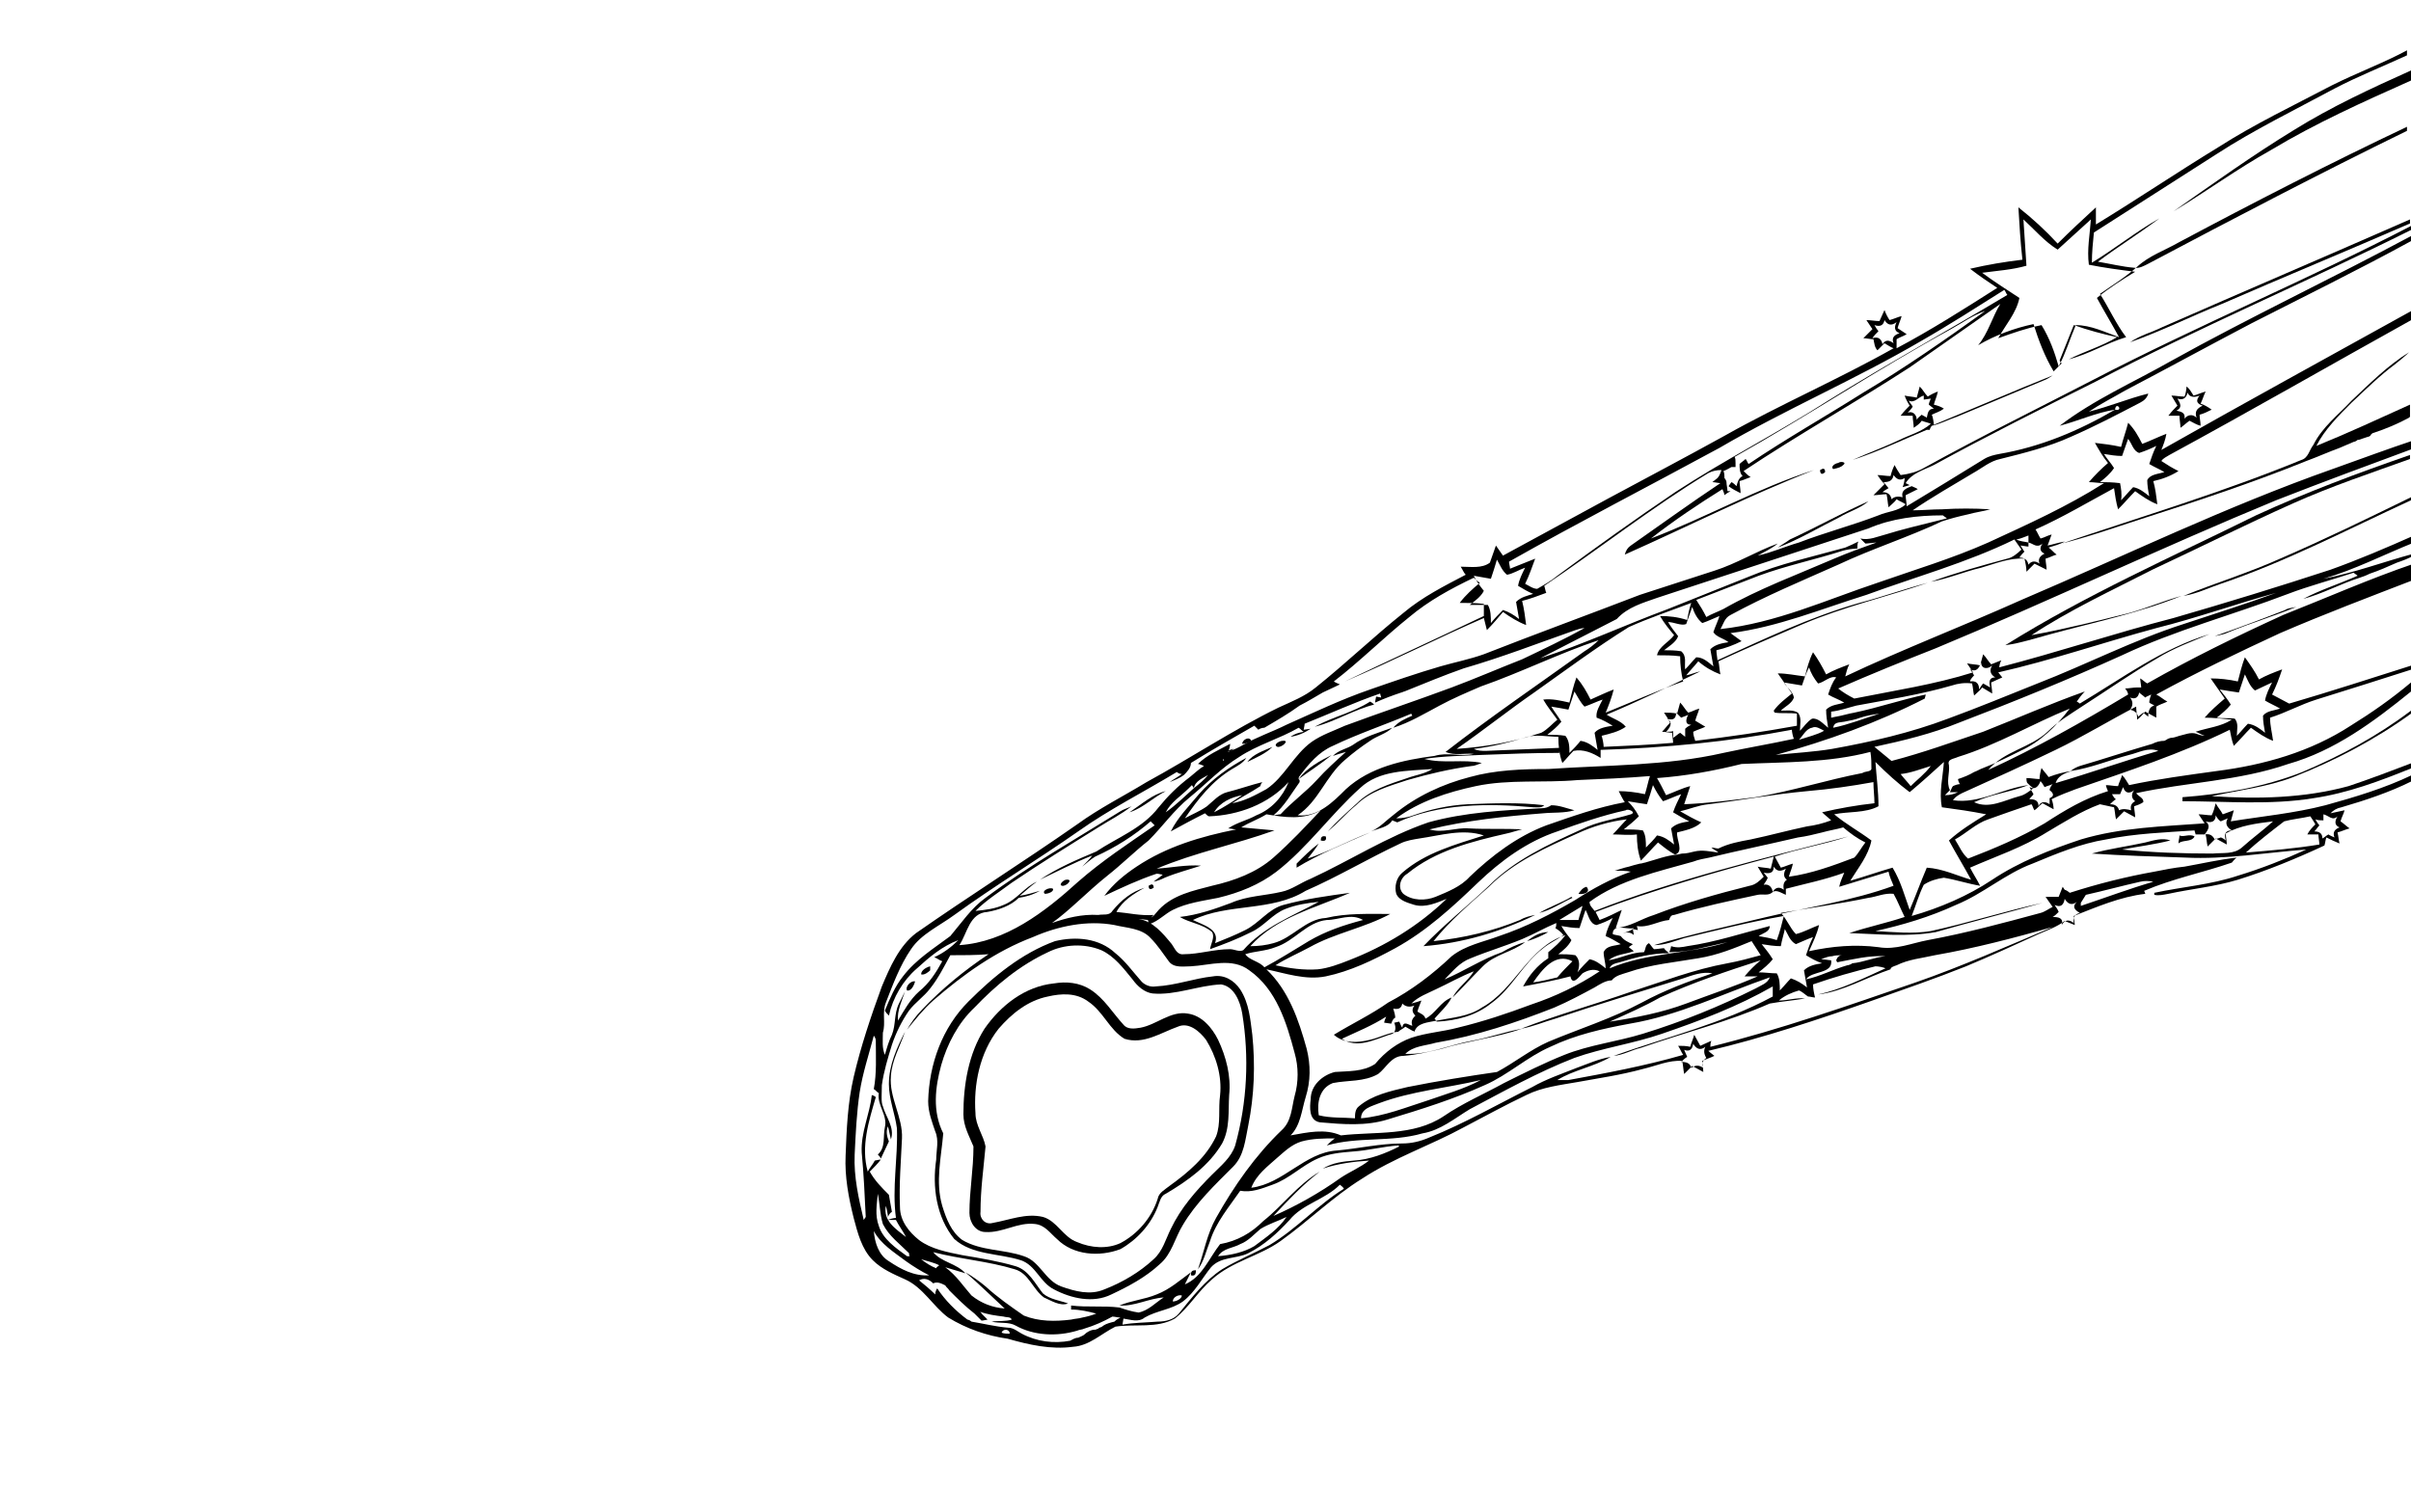 <?xml version="1.0" encoding="utf-8"?>
<!-- Generator: Adobe Illustrator 26.0.3, SVG Export Plug-In . SVG Version: 6.00 Build 0)  -->
<svg version="1.1" id="Слой_38" xmlns="http://www.w3.org/2000/svg" xmlns:xlink="http://www.w3.org/1999/xlink" x="0px"
	 y="0px" viewBox="0 0 239.5 150.2" style="enable-background:new 0 0 239.5 150.2;" xml:space="preserve">
<g>
	<path d="M231.6,8.5c-3.8,2-7.6,3.8-11.2,6.1c-4.1,2.5-8.1,5.2-12.2,7.7c0-0.6,0-1.2,0-1.7c-1.3,1.2-2.6,2.4-3.8,3.6
		c-1.2-1.3-2.5-2.5-3.9-3.6c0.1,1.7,0.2,3.4,0.4,5.2c-1.7,0.2-3.5,0.5-5.2,0.9c0.9,0.7,1.8,1.3,2.7,1.9c-3.3,2.1-6.6,4.2-10,6
		c0-0.2,0-0.7,0-0.9c0.3-0.2,0.7-0.3,1-0.5c-0.3-0.2-0.6-0.4-0.9-0.6c0.1-0.4,0.3-0.8,0.4-1.2c-0.4,0.1-0.8,0.3-1.2,0.4
		c-0.2-0.3-0.4-0.7-0.5-1c-0.2,0.4-0.3,0.7-0.5,1.1c-0.4,0-0.9-0.1-1.3-0.1c0.2,0.3,0.4,0.6,0.6,0.9c-0.3,0.3-0.6,0.6-0.9,0.9
		c0.3,0,0.7,0.1,1,0.1c0.1,0.4,0.1,0.8,0.4,1.1c0.2-0.2,0.5-0.5,0.7-0.7c0.2,0.1,0.6,0.4,0.9,0.5c-5.5,3.1-11.3,5.6-16.8,8.7
		c-3.8,2.1-7.6,4.1-11.5,6.2c-3.5,1.9-7,3.8-10.5,5.7c-0.2-0.3-0.5-0.7-0.7-1c-0.2,0.6-0.4,1.1-0.6,1.7c-0.8,0.6-1.9,0.4-2.9,0.4
		c0.2,0.3,0.3,0.6,0.5,0.8c-2.1,1.1-4.3,2.2-6.2,3.8c-3,2.4-5.7,5-8.7,7.4c-1.1,0.9-2.4,1.4-3.7,2c-4.5,2.2-8.7,5-13.1,7.4
		c-2.3,1.4-4.7,2.6-6.9,4.2c-5.3,3.7-10.7,7.1-16,10.8c-1.7,1.3-2.6,3.4-3.4,5.3c-1.1,3-2.1,6-2.8,9c-0.6,2.6-0.7,5.2-0.8,7.8
		c-0.1,2.1,0.3,4.2,0.8,6.2c0.4,1.5,0.8,3.1,1.9,4.2c0.9,0.9,2.1,1.4,3.2,1.9c1.8,0.8,2.8,2.7,4.3,3.8c1.8,1.1,3.8,1.8,5.9,2.1
		c2.1,0.6,4.3,1.1,6.5,0.8c1.6-0.1,2.8-1.3,4.2-2c2-0.3,4.1,0.2,5.9-0.8c1.4-1.1,2.3-2.7,3.7-3.9c2-1.8,4.7-2.3,6.8-3.8
		c2.8-2,5.2-4.4,8.1-6.2c3.2-2.1,6.8-3.3,10.1-5.1c2.1-1.1,4.1-2.2,6.2-3.2c1.6-0.8,3.4-1,5.1-1.3c2.2-0.4,4.3-0.7,6.5-1.3
		c1.3-0.3,2.6-0.9,3.9-0.8c0.1,0.4,0.1,0.8,0.2,1.3c0.3-0.3,0.5-0.5,0.8-0.8c0.4,0.2,0.7,0.4,1.1,0.6c0-0.3-0.1-0.8-0.1-1.1
		c0.4-0.2,0.8-0.3,1.2-0.5c-0.1-0.1-0.4-0.3-0.6-0.5c5.5-1.3,10.9-3.1,16.3-5c3.1-1.1,6.3-2.2,9.3-3.4c2.4-1,4.8-2.1,7.2-3.2
		c0.9-0.4,1.8-0.7,2.6-1.3c0.3,0.1,0.7,0.3,1,0.4c0-0.2-0.1-0.7-0.1-0.9c2.3-0.9,4.6-1.9,7.1-2.2c0-0.1-0.1-0.2-0.1-0.3
		c2.8-1.2,5.8-1.8,8.7-2.8c0.1-0.1,0.3-0.4,0.5-0.5c-1.8,0.2-3.5,0.6-5.2,0.9c-1,0.1-2,0.3-3,0.5c-2.8,0.5-5.6,1.2-8.4,2.1
		c-0.1-0.1-0.4-0.3-0.5-0.3l-0.2-0.3c-0.1,0.3-0.3,0.7-0.4,1c-0.4,0-0.9,0-1.3,0c0.2,0.3,0.5,0.7,0.7,1c-0.4,0.2-0.8,0.5-1.2,0.6
		c-3.7,1-7.4,2-11.2,2.7c-1.6,0.3-3.2,1-4.9,0.7c-2.3-0.3-4.6-0.1-6.9,0.4c0.4-0.9,0.8-1.7,1-2.6c-0.8,0.3-1.5,0.7-2.3,0.9
		c-0.6-0.6-0.9-1.5-1.5-2.1c2.9-0.5,5.8-0.9,8.7-1.5c0.8-0.1,1.6-0.5,2.5-0.4c0.4,0.7,0.7,1.5,1.1,2.3c-1.8,0.6-3.7,1-5.5,1.6
		c2.9,0.1,5.8,0.4,8.6-0.1c3.5-1,7-1.9,10.6-2.9c-3.7,0.8-7.4,2-11.1,2.8c-1.8,0.3-3.7,0.1-5.5,0c2.7-0.6,5.4-1.4,8-2.6
		c2.7-1.1,4.9-3.1,7.6-4.1c2.4-1,4.8-2,7.3-2.4c2.9-0.6,5.9-0.7,8.8-0.9c0,0.1,0.1,0.3,0.1,0.4c0.2,0,0.7,0,1,0
		c0.1,0.4,0.1,0.8,0.2,1.2c0.3-0.3,0.5-0.5,0.8-0.8c0.4,0.2,0.7,0.4,1.1,0.6c0-0.3-0.1-0.8-0.1-1.1c1.4-0.8,3.1-1,4.7-1.2
		c-1,0.9-2.1,1.7-3.1,2.6c-0.8,0.7-1.9,0.5-2.9,0.6c-3,0-6-0.1-9-0.4c1.6-0.3,3.2-0.5,4.8-0.9c-0.8-0.3-1.7,0-2.5,0.2
		c-1.8,0.4-3.5,0.6-5.3,1.1c3.1,0.2,6.2,0.3,9.3,0.4c4,0.2,8-0.5,12-0.8c-2.2,1-4.5,1.9-6.8,2.6c-2.7,0.9-5.5,1.1-8.3,1.7
		c0,0,0,0.1,0,0.2c0.4,0.1,0.9,0,1.4-0.1c2.3-0.5,4.6-0.7,6.9-1.4c2.9-0.9,5.8-2.1,8.6-3.4c0.1-0.3,0.1-0.6,0.2-0.8
		c0.4,0.2,0.8,0.4,1.3,0.6c-0.1-0.4-0.1-0.7-0.2-1.1c0.4-0.1,0.8-0.3,1.2-0.4c-0.3-0.2-0.6-0.5-0.9-0.7c0.1-0.4,0.3-0.7,0.4-1.1
		c-0.5,0.1-0.9,0.2-1.4,0.3c0.3-0.3,0.6-0.5,1.1-0.6c2.4-0.7,4.8-1.5,7-2.6v-0.6c-2.7,1.3-5.7,2.2-8.6,3c-3.1,0.8-6.3,1.1-9.4,1.6
		c0.1-0.3,0.2-0.8,0.3-1.1c-0.3,0.1-0.8,0.3-1.1,0.4c-0.2-0.4-0.5-0.7-0.7-1.1c-0.1,0.4-0.2,0.8-0.4,1.2c-0.4,0-0.9-0.1-1.3-0.1
		c0.2,0.3,0.4,0.6,0.6,0.9c-4.1,0.3-8.3,0.4-12.3,1.6c-3,1-6.1,2.2-8.8,4c-2.4,1.6-5.2,2.8-8,3.6c0.4-1,0.7-2.1,1.2-3.1
		c0.6-0.4,1.3-0.6,2-0.7c1.2,0.2,2.4,0.6,3.6,0.8c-0.3-0.6-0.7-1.2-1-1.8c2.5-1.1,5.2-2,7.6-3.5c1.7-1,3.4-2.1,5.3-2.8
		c0.5,0.1,0.9,0.2,1.4,0.3c0.1,0.4,0.1,0.8,0.2,1.2c0.3-0.3,0.5-0.5,0.8-0.8c0.4,0.2,0.7,0.4,1.1,0.6c0-0.4-0.1-0.7-0.1-1.1
		c0.3-0.1,0.6-0.2,0.9-0.4c0.1-0.4-0.5-0.6-0.7-0.9c5-1.1,10.2-1.2,15.1-2.9c4.6-1.3,8.5-4.2,12.2-7.2l0,0.3v-1.2
		c-1.9,1.6-3.9,3-6,4.3c-4,2.6-8.6,3.9-13.3,4.5c-2.9,0.4-5.9,0.8-8.7,1.4c-0.2-0.3-0.4-0.7-0.7-1c-0.1,0.4-0.3,0.7-0.4,1.1
		c-0.4,0-0.8-0.1-1.2-0.1c0,0.1,0.1,0.4,0.2,0.6c-2.3,0.7-4.3,1.9-6.3,3.2c-2.4,1.4-5,2.5-7.6,3.5c-0.6-0.5-0.9-1.3-1.3-1.9
		c1.1-0.6,2.1-1.6,3.3-2c1.4-0.5,2.8-1,4.3-1.5c0.1,0.1,0.2,0.5,0.3,0.6c0.3-0.2,0.5-0.5,0.8-0.7c0.4,0.2,0.7,0.4,1.1,0.6
		c0-0.3-0.1-0.8-0.2-1c0.8-0.4,1.6-0.7,2.4-1c5.2-1.8,10.4-3.5,15.3-5.9c0.1,0.5,0.2,1.1,0.4,1.6c0.6-0.6,1.1-1.2,1.7-1.8
		c0.7,0.5,1.4,1,2.2,1.3c-0.1-0.8-0.3-1.5-0.3-2.3c1.6-0.5,3-1.3,4.6-1.8c3.2-1,6.4-2,9.5-3v-0.4c-4.1,1.3-8.1,2.6-12.2,3.8
		c-0.6-0.3-1.1-0.6-1.7-0.9c0.4-0.8,0.7-1.6,1-2.5c-0.8,0.3-1.6,0.6-2.3,1c-0.4-0.8-0.9-1.5-1.4-2.2c-0.3,0.8-0.5,1.6-0.7,2.4
		c-0.9-0.2-1.8-0.3-2.7-0.3c0.5,0.7,0.9,1.3,1.4,2c-0.7,0.6-1.4,1.2-2,1.9c0.9,0,1.8,0.1,2.7,0.2c-1.1,0.7-2.4,0.8-3.6,1.2
		c0.3,0.1,0.6,0.3,0.9,0.4c-0.2,0-0.6-0.1-0.8-0.2c-0.6-0.2-1.2,0.1-1.7,0.2c-0.3,0.1-0.6,0.2-0.8,0.2c-0.1,0-0.4,0.1-0.5,0.2
		l-0.2,0.1c-0.4,0-0.8,0.1-1.2,0.3c-2.4,0.7-4.8,1.5-7.2,2.2c-0.3,0.1-0.7,0.3-0.9,0.5c2-0.3,3.9-1.1,5.8-1.6
		c0.9-0.2,1.9-0.8,2.9-0.4c-3.4,1-6.8,2.2-10.2,3.2c0.2-0.7,0.9-1,1.6-1.2c-0.8,0.1-1.5,0.3-2.3,0.6c-0.2-0.3-0.5-0.6-0.7-0.9
		c-0.1,0.3-0.2,0.8-0.2,1.1c-0.4,0-0.8-0.1-1.3-0.1c0,0.1,0,0.4,0.1,0.5c0.1,0.1,0.4,0.4,0.6,0.5c-0.4,0.3-0.9,0.7-1.4,0.8
		c-1.5,0.4-3,1.3-4.5,0.6c1.7-0.8,3.6-1,5.4-1.7c-2.5,0.3-4.9,1.9-7.5,1.5c0.2-0.3,0.5-0.5,0.9-0.7c3.1-1.4,6.2-2.8,9.3-4.3
		c2.7-1.3,5.3-2.9,8-4.3c0,0.4,0.1,0.9,0.1,1.3c0.3-0.2,0.5-0.5,0.8-0.8c0.4,0.2,0.7,0.4,1.1,0.6c0-0.4,0-0.7,0-1.1
		c0.3-0.2,0.7-0.3,1.1-0.5c-0.4-0.2-0.7-0.5-1.1-0.7c4-2.2,8.2-4.2,12.3-6.1c4.4-1.9,8.9-3.6,13.3-5.3v-1.6c-4.4,1.5-8.7,3.4-13,5.1
		c-4.6,2.1-9.1,4.3-13.5,6.8c-0.2-0.1-0.5-0.4-0.7-0.5c0,0.2,0.1,0.7,0.1,0.9c0,0,0,0,0,0l-0.4,0c-0.4,0-0.8,0.1-1.2,0.1
		c0.1,0.1,0.3,0.4,0.3,0.6c-4.5,2.7-9.1,5.3-13.9,7.5c1.6-1.9,4.2-2.2,5.9-3.8c1-1,2.2-1.7,3.4-2.5c2.5-1.6,4.9-3.3,7.5-4.8
		c1.6-1,3.5-1.7,5.2-2.4c-4.7,1.4-8.7,4.4-12.9,6.9c-0.1-0.1-0.3-0.2-0.3-0.2c0.2-0.3,0.5-0.7,0.8-1c-3.4,1.2-6.8,2.7-10.1,4
		c-3,1-6,2.1-9.1,2.9c-0.6-0.5-1.1-0.9-1.7-1.4c2.8-0.6,5.7-1.3,8.4-2.4c5.5-2.1,10.9-4.3,16.2-6.7c5.3-2.5,11-4,16.5-6.1
		c2.1-0.8,4.4-1.4,6.5-2.1c0.1,0.1,0.3,0.2,0.4,0.3c-1.8,0.8-3.7,1.4-5.4,2.3c1.9-0.5,3.7-1.5,5.6-2.1c0.3-0.1,0.6-0.2,1-0.4
		c0.9-0.3,1.8-0.7,2.7-1.1c0.6-0.2,1.1-0.4,1.7-0.7V55c-3,0.8-5.9,1.9-9,2.5c3.1-0.9,6-2.4,9-3.6v-0.7c-2.7,1.2-5.5,2.4-8.3,3.4
		c-5.2,1.7-10.4,3.3-15.6,4.8c-5.8,1.5-11.5,3.4-17.3,4.9c0-0.2,0.1-0.5,0.2-0.7c-0.3,0.1-0.7,0.3-1,0.4c-0.3-0.3-0.5-0.7-0.8-1
		c-0.1,0.4-0.2,0.7-0.3,1.1c-0.4-0.1-0.9-0.1-1.3-0.2c0.2,0.3,0.4,0.6,0.6,0.9c-3.8,1.2-7.8,1.8-11.8,2.6c-0.6-0.3-1.1-0.6-1.6-1
		c3.2-1.4,6.4-2.7,9.7-4c11.3-4.7,22.4-10,33.8-14.7c4.6-1.8,9.2-3.5,13.8-5.2v-0.8c-2.7,0.9-5.4,1.9-8.2,2.9
		c-10.5,3.7-20.6,8.6-30.9,13c-5.8,2.6-11.8,4.9-17.5,7.6c0.1-0.4,0.2-0.8,0.4-1.2c-0.8,0.3-1.6,0.6-2.3,1c-0.4-0.8-0.8-1.5-1.3-2.2
		c-0.4,0.8-0.6,1.6-0.8,2.4c-0.9-0.1-1.8-0.3-2.7-0.3c0.5,0.7,0.9,1.3,1.4,2c-0.6,0.5-1.3,1-1.8,1.7c0,0.1,0.1,0.2,0.1,0.2
		c0.7,0.1,1.5,0,2.2,0.1c0,0.4,0,0.8,0,1.2c-3.3,0.6-6.7,1.1-10.1,1.5c-0.1-0.3-0.2-0.6-0.2-0.9c0.4-0.2,0.8-0.3,1.2-0.5
		c-0.3-0.2-0.7-0.4-1-0.6c0.1-0.4,0.3-0.8,0.4-1.2c-0.4,0.1-0.7,0.3-1.1,0.4c-0.3-0.3-0.5-0.7-0.8-1c-0.1,0.4-0.2,0.7-0.3,1.1
		c-0.4-0.1-0.9-0.1-1.3-0.1c0.2,0.3,0.4,0.6,0.6,1c-0.3,0.3-0.5,0.6-0.8,0.9c0.3,0,0.8,0.1,1,0.1c0,0.3,0.1,0.6,0.1,1
		c-2.3,0.2-4.6,0.3-6.9,0.4c0-0.3-0.1-0.8-0.2-1.1c0.8-0.2,1.7-0.4,2.4-0.9c-0.5-0.6-1.3-0.8-1.9-1.2c3.1-1.3,6.2-2.8,9.3-4.3
		c-0.5,0.1-0.9,0.3-1.4,0.4c0.4-0.5,0.8-0.9,1.2-1.4c0.7,0.6,1.4,1,2.2,1.3c-0.1-0.4-0.1-0.9-0.2-1.3c2.8-1.3,5.6-2.5,8.4-3.7
		c4-1.7,8.3-2.7,12.4-4.1c-2.3,0.6-4.5,1.4-6.8,2c-4.9,1.4-9.5,3.6-14.1,5.7c0-0.2-0.1-0.7-0.1-1c0.9-0.2,1.7-0.5,2.5-0.9
		c-0.4-0.3-0.7-0.5-1.1-0.8c4.7-0.6,9-2.4,13.5-3.8c4.9-1.8,10-3.2,14.7-5.5c0.2,0.3,0.5,0.7,0.7,1c-0.4,0.4-0.9,0.8-1.4,0.9
		c-2.6,0.7-5.1,1.4-7.6,2.3c1.7-0.3,3.3-1,5-1.4c1.4-0.4,2.8-1,4.3-0.9c0.1,0.4,0.2,0.9,0.2,1.3c0.3-0.3,0.5-0.5,0.8-0.8
		c0.4,0.2,0.8,0.4,1.2,0.6c0-0.4-0.1-0.7-0.1-1.1c0.4-0.1,0.7-0.3,1.1-0.4c-0.3-0.2-0.5-0.5-0.8-0.7c0.6-0.2,1.1-0.3,1.6-0.6
		c-0.6,0.1-1.2,0.3-1.7,0.4c0.1-0.3,0.3-0.8,0.4-1.1c-0.4,0.1-0.7,0.3-1.1,0.4c-0.2-0.3-0.3-0.6-0.5-0.9c2.7-1.2,5.2-2.7,7.8-4.1
		c0.1,0.7,0.2,1.4,0.4,2.1c0.6-0.6,1.1-1.2,1.7-1.8c0.7,0.5,1.4,1,2.2,1.3c-0.1-0.8-0.2-1.6-0.4-2.3c0.9-0.2,1.7-0.5,2.5-1
		c-0.6-0.3-1.1-0.6-1.7-1c0.2-0.3,0.5-0.4,0.8-0.6c8.1-4.4,16.1-9,24.2-13.5v-0.9c-8.3,4.6-16.7,9.2-25,13.9c0.2-0.5,0.4-1,0.5-1.6
		c-0.8,0.3-1.6,0.7-2.4,1c-0.4-0.8-0.8-1.5-1.4-2.1c-0.2,0.8-0.5,1.6-0.7,2.4c-0.9-0.2-1.7-0.3-2.6-0.4c0.4,0.7,0.8,1.4,1.3,2
		c-0.7,0.6-1.3,1.2-1.9,1.9c0.5,0,1,0.1,1.5,0.1c-3.6,2.3-7.6,4.1-11.5,5.9c-3.6,1.6-7.3,2.7-11,4c-5.1,1.7-10.1,4-15.6,4.6
		c0.3-0.5,0.4-1.1,1-1.4c3.5-1.9,7.1-3.4,10.7-5c3.4-1.6,6.9-2.7,10.3-4.3c0.9-0.3,1.7-0.5,2.6-0.7c0.7-0.2,1.5-0.3,2.2-0.5
		c-1.6-0.1-3.2-0.1-4.8,0c-1,0-1.9,0.1-2.9,0.1c1.9-1.3,4-2.5,6-3.7c0.9-0.5,1.7-1.2,2.7-1.4c2.4-0.6,4.8-1.2,7-2.2
		c2.3-1,4.6-2.2,6.9-3.4c0.4-0.2,0.7-0.5,0.8-0.9c-2,0.5-3.9,1.3-5.9,1.8c1.2-0.8,2.4-1.4,3.6-2.1c4.2-2.2,8.4-4.5,12.6-6.7
		c5.3-2.7,10.6-5.3,15.9-8.2v-0.5c-8,4.3-16.1,8.1-24,12.5c-3.7,2.1-7.6,3.8-11,6.4c1.9-0.5,3.6-1.3,5.5-1.6c0.1-0.9,0.9,0.2,0,0
		c-3.6,2.1-7.4,3.7-11.5,4.4c-0.5,0.1-1,0.2-1.5,0.5c-2.6,1.6-5.2,3.2-7.7,4.7c0-0.3-0.1-0.8-0.1-1.1c0.4-0.2,0.8-0.4,1.2-0.6
		c-0.1-0.1-0.4-0.2-0.6-0.3c-0.5,0.2-1.1,0.4-0.9,1.1c-0.4-0.1-0.8-0.1-1.1,0.2c-0.1-0.5-0.4-0.7-0.9-0.7c0.1-0.1,0.4-0.3,0.6-0.4
		c-0.1-0.1-0.3-0.4-0.5-0.6c0.5,0,0.9-0.1,1-0.7c0.3,0.4,0.6,0.6,1.1,0.3c0,0.2-0.1,0.7-0.2,0.9l0.7-0.2l-0.4-0.2
		c0.6-1,1.8-1.3,2.8-1.8c5.3-2.9,10.7-5.6,16.1-8.3c10.3-5.4,21-9.9,31.4-15.1v-0.4c-10.4,5.4-21.2,9.9-31.6,15.3
		c-5.6,2.9-11.3,5.7-16.9,8.8c-0.7,0.4-1.5,0.6-2.3,0.7c-0.2-0.3-0.4-0.6-0.6-1c-0.2,0.4-0.3,0.7-0.4,1.1c-0.4,0-0.9-0.1-1.3-0.1
		c0.2,0.3,0.4,0.6,0.7,0.9c-0.4,0.4-0.7,0.7-1.1,1.1c0.4,0,0.9-0.1,1.3-0.1c0.1,0.4,0.1,0.8,0.2,1.3c0.3-0.3,0.6-0.5,0.8-0.8
		c0.3,0.2,0.6,0.3,0.9,0.5c-0.7,0.7-1.8,0.7-2.7,1.1c-2.6,1-5.3,1.7-7.9,2.7c-1.4,0.4-2.7,1-4.1,1.3c0.7-0.4,1.4-0.7,2-1.2
		c-2.2,0.8-4.1,2-6.3,2.7c-2.5,0.8-4.9,1.6-7.4,2.4c-5.2,2-10.4,3.9-15.5,5.9c-1.4,0.5-2.9,0.8-4.3,1.2c-2.4,0.7-4.7,1.5-7,2.3
		c-2.9,1-5.6,2.3-8.3,3.5c-1.4,0.7-2.9,1.2-4.3,2c-0.5,0.3-1,0.5-1.5,0.7c0.1-0.2,0.2-0.6,0.2-0.8c-1.1,0.6-2.3,1.1-3.2,2
		c0.1,0,0.4,0.1,0.6,0.2c-0.5,0.3-0.9,0.7-1.4,1.1c-1.2,0.9-2.2,1.9-3.1,3c-1.6,2.1-4.1,3-6.2,4.4c-1.9,0.8-3.8,1.6-5.6,2.8
		c1.7-0.8,3.4-1.7,5.2-2.4c-0.2,0.3-0.7,0.8-1,1.1c0.4-0.3,0.8-0.7,1.3-1c2-0.9,3.9-2.1,5.5-3.5c0.1,0.1,0.3,0.3,0.4,0.4
		c-2.6,1.8-5.2,3.5-7.6,5.6c-3.3,3-7.2,6-11.8,6.3c0.8-1.2,1-3.2,2.8-3.3c1.1-0.2,2.3-0.6,3.1-1.4c0.7-0.1,1.4-0.3,2.1-0.7
		c-0.7,0.2-1.3,0.4-2,0.5c0.6-0.5,1.1-1,1.7-1.4c-1.2,0.5-2,1.8-3.3,2.3c-0.9,0.4-1.8,0.5-2.8,0.6c1.1-1.1,2.4-1.9,3.6-2.8
		c2.8-1.9,5.7-3.7,8.6-5.5c1.1-0.7,2.3-1.3,3.3-2.1c-0.4,0.2-0.8,0.3-1.1,0.5c-4.5,2.8-9.1,5.4-13.4,8.6c-1.4,1-2.4,2.5-3.5,3.8
		c-1.6,1.2-3.4,2.3-4.7,4c-0.8,1-1.3,2.2-1.8,3.4c0.1,0.2,0.2,0.3,0.4,0.5c0.4-1.8,1.4-3.5,2.8-4.7c1.2-1.1,2.5-2.2,4.1-2.8
		c-0.7,0.7-1.5,1.3-2.4,1.7c0.3,0.1,0.5,0.3,0.8,0.4c-0.6,1.1-1.3,2.2-2.3,3c-0.9,0.8-1.5,1.9-2.1,2.9c-0.1-1,0.4-2,0.7-2.9
		c-0.2,0.4-0.4,0.8-0.6,1.2c-0.5,1-0.3,2.1-0.7,3.1c-0.3,0.6-0.5,1.3-0.7,2c-0.3-0.7-0.2-1.4-0.2-2.2c0.3-1-0.1-2,0.3-3
		c0.7-1.8,1.4-3.7,2.5-5.3c1-1.5,2.8-2.3,4.3-3.4c4-2.9,8.3-5.5,12.3-8.3c3.1-2.2,6.5-3.9,9.8-5.9c0.1,0.1,0.3,0.2,0.5,0.2
		c-0.4,0.3-0.8,0.5-1.2,0.8c0.5-0.2,1-0.4,1.4-0.7c0.3-0.3,0.7-0.7,0.7-1.2c2.1-1.3,4.2-2.5,6.3-3.7c0.1,0.1,0.3,0.3,0.4,0.4
		c0.1-0.1,0.4-0.2,0.6-0.2c1.2-0.7,2.4-1.4,3.5-2.2c0.8-0.4,1.6-0.9,2.3-1.3c0.6-0.3,1.1-0.5,1.7-0.8c-0.2-0.1-0.5-0.2-0.6-0.3
		c2.6-2,5-4.4,7.5-6.4c1.9-1.6,4.1-2.8,6.4-3.9c0.1,0.1,0.4,0.4,0.6,0.5c-0.7,0.6-1.4,1.2-2,2c0.8,0,1.6,0,2.4,0.1
		c0,0.4,0,0.8,0,1.2c-4.6,2.2-9.2,4.3-13.8,6.5c4.7-2,9.2-4.3,13.8-6.3c0.1,0.4,0.2,0.8,0.3,1.2c0.6-0.6,1.1-1.2,1.6-1.8
		c0.7,0.5,1.5,1,2.3,1.3c-0.1-0.8-0.2-1.6-0.4-2.4c0.8-0.2,1.6-0.5,2.4-0.8c-0.1-0.2-0.1-0.4-0.2-0.7c5.5-3.7,10.7-7.8,16.3-11.2
		c0.4-0.2,0.8-0.3,1.3-0.3c-0.1,0.3-0.2,0.6-0.4,0.8c-0.1,0.1-0.4,0.3-0.5,0.4c0.2,0,0.6,0.1,0.8,0.1c-3,2-5.9,4.1-8.9,6.2
		c-0.3,0.2-0.5,0.5-0.6,0.9c6.3-2.8,12.4-5.9,18.8-8.4c-5.6,1.8-10.7,4.7-16.2,6.8c2.3-1.8,4.7-3.4,7.1-4.9c0.1,0.2,0.2,0.5,0.2,0.6
		c0.1-0.1,0.4-0.3,0.6-0.4l-0.3,0c0-0.3-0.1-0.6-0.1-0.9c0-0.1-0.1-0.3-0.2-0.4c0-0.2,0-0.5-0.1-0.7c0.3-0.1,0.6-0.3,0.8-0.4l0.4,0
		c0-0.1,0-0.3,0-0.4c0-0.2,0-0.5-0.1-0.6c7.3-4.1,14.2-8.7,21.5-12.7c1.1-0.6,2.2-1.4,3.4-1.8c-3.9,2.8-7.9,5.6-12.1,8.1
		c-3.8,2.4-7.7,4.6-11.4,7.1c-0.1-0.1-0.2-0.4-0.3-0.5c-0.2,0.2-0.4,0.3-0.6,0.5c0,0.4,0,0.9,0.3,1.2c-0.4,0.2-0.5,0.6-0.6,1
		c-0.1-0.1-0.3-0.3-0.5-0.4c-0.1,0.1-0.2,0.3-0.3,0.4c0.4,0.3,0.8,0.5,1.2,0.7c0-0.4-0.1-0.8-0.1-1.2c0.4-0.1,0.8-0.3,1.1-0.4
		c-0.2-0.1-0.5-0.4-0.7-0.6c5.4-3.6,11.1-6.8,16.5-10.3c3-2.1,6-4.2,9-6.3c-0.8,1.3-1.2,2.9-2.2,4.1c1.7-1,3.6-1.7,5.5-2.1
		c0.5,1.6,1.1,3.2,2,4.7c0.3-0.3,0.5-0.5,0.8-0.8c-0.1-0.1-0.2-0.2-0.2-0.3c0.5-1.2,0.9-2.3,1.4-3.5c1.4,0.5,2.9,0.9,4.3,1.2
		c-1.5,0.9-3.2,1.4-4.8,2.2c2-0.5,3.7-1.6,5.7-2.2c-1-1.3-1.7-2.9-2.6-4.3c1.3-0.9,2.6-1.7,3.7-2.7c1.2-1.1,2.7-1.6,4.1-2.4
		c7.5-4,15.1-7.9,22.7-11.5V13c-8.6,4.2-17.2,8.7-25.7,13.2c-0.4,0.2-0.9,0.5-1.4,0.4c-1.2-0.1-2.4-0.4-3.6-0.6
		c2-1.5,4.1-2.8,6.1-4.3c-2.3,1.3-4.4,3-6.7,4.4c0-1,0.1-2,0.2-3c4.1-2.6,8.1-5.2,12.2-7.8c3.7-2.4,7.8-4.4,11.7-6.5
		c2.3-1.2,4.8-2.2,7.2-3.3V5C236.9,6.2,234.2,7.2,231.6,8.5z M230.8,81.5l0-0.4l0-0.2c0.5,0.1,0.9,0.7,1.4,0.2
		c-0.3,0.5-0.3,0.9,0.2,1.1c-0.5,0.2-0.7,0.5-0.5,1c-0.2-0.1-0.5-0.2-0.6-0.3c-0.2,0.1-0.4,0.3-0.6,0.4c0-0.5-0.3-0.7-0.8-0.7
		c0.2-0.2,0.3-0.4,0.5-0.6c-0.1-0.1-0.3-0.4-0.4-0.6C230.2,81.5,230.6,81.5,230.8,81.5z M229.5,81.1c0.2,0.3,0.4,0.6,0.5,0.8
		c-0.3,0.3-0.6,0.6-0.8,1c0.3,0,0.7,0,1.1,0c0,0.2,0.1,0.8,0.1,1c-2.4,0.4-4.9,0.6-7.3,0.8c1.2-1.1,2.5-2.1,3.8-3.1
		C227.6,81.4,228.6,81.3,229.5,81.1z M219.1,81.6c0.6,0.2,1,0,1-0.6c0.1,0.2,0.3,0.5,0.5,0.6c0.2-0.1,0.5-0.2,0.7-0.3
		c-0.3,0.5-0.1,0.9,0.4,1.2c-0.6,0-0.8,0.3-0.6,1c-0.1-0.1-0.4-0.3-0.5-0.3c-0.2,0.1-0.4,0.1-0.6,0.2c-0.2-0.4-0.5-0.6-1-0.5
		C219.4,82.4,219.6,82,219.1,81.6z M209.8,78.9c0.2,0,0.6,0,0.8,0c0.1-0.2,0.2-0.5,0.3-0.7c0.2,0.6,0.6,0.7,1.1,0.3
		c-0.3,0.4-0.3,0.8,0.1,1.1c-0.4,0.2-0.5,0.5-0.4,0.9c-0.4-0.1-0.8-0.2-1.2,0c-0.1-0.4-0.4-0.6-0.9-0.6c0.1-0.1,0.4-0.4,0.6-0.5
		C210.1,79.4,209.9,79.1,209.8,78.9z M220.2,71.3c0.5-0.4,1-0.8,1.4-1.3c-0.3-0.5-0.7-1-1.1-1.5c0.6,0.1,1.2,0.2,1.9,0.3
		c0.2-0.6,0.4-1.2,0.6-1.8c0.3,0.6,0.5,1.2,1,1.6c0.6-0.3,1.1-0.5,1.7-0.8c-0.3,0.6-0.6,1.2-0.7,1.8c0.5,0.3,1,0.5,1.5,0.8
		c-0.6,0.2-1.3,0.2-1.7,0.7c0,0.6,0.1,1.1,0.2,1.7c-0.5-0.4-1-0.8-1.7-0.9c-0.4,0.4-0.7,0.8-1.1,1.2c0-0.6,0.2-1.2-0.2-1.7
		C221.5,71.3,220.8,71.4,220.2,71.3z M202,78.9c-0.1-0.2-0.3-0.5-0.4-0.7c0.6,0.3,0.9-0.1,1.1-0.6c0.1,0.1,0.3,0.4,0.4,0.6
		c0.2-0.1,0.6-0.2,0.8-0.3c-0.1,0.1-0.3,0.4-0.3,0.6c0.4,0.3,0.5,0.6,0,0.8c0,0.2,0,0.5,0,0.6c-0.4-0.3-0.9-0.3-1.1,0.2
		c0-0.6-0.4-0.7-0.9-0.7C201.6,79.3,201.9,79.1,202,78.9z M211.6,69.3c0.5,0.2,0.8,0,0.9-0.5c0.2,0.2,0.4,0.3,0.6,0.5
		c0.1-0.1,0.4-0.2,0.6-0.3c-0.1,0.2-0.2,0.6-0.2,0.8c0.1,0.1,0.4,0.2,0.5,0.3c-0.5,0.1-0.6,0.6-0.6,1.1c-0.1-0.1-0.4-0.3-0.5-0.4
		c-0.1,0.1-0.4,0.3-0.5,0.4c-0.1-0.4-0.4-0.6-0.8-0.7C211.9,70.1,211.9,69.7,211.6,69.3z M208.6,47.9c0.5-0.4,1-0.8,1.4-1.4
		c-0.3-0.5-0.7-0.9-1-1.4c0.6,0.1,1.2,0.2,1.8,0.2c0.2-0.6,0.4-1.1,0.6-1.7c0.4,0.5,0.5,1.2,1.1,1.4c0.6-0.2,1.1-0.4,1.7-0.7
		c-0.3,0.6-0.5,1.2-0.7,1.8c0.5,0.3,1,0.5,1.5,0.8c-0.6,0.2-1.4,0.2-1.7,0.8c0,0.5,0.1,1.1,0.2,1.6c-0.5-0.4-1-0.8-1.6-0.9
		c-0.4,0.4-0.8,0.9-1.2,1.3c0.1-0.6,0-1.2-0.1-1.7C209.8,47.9,209.2,47.9,208.6,47.9z M201.5,53.2c0,0.2,0,0.5,0,0.7
		c0.5,0.1,0.8,0.6,1.4,0.1c-0.3,0.4-0.3,0.8,0.2,1c-0.4,0.2-0.7,0.5-0.5,1c-0.4-0.3-0.8-0.3-1.1,0.1c-0.1-0.5-0.4-0.7-0.9-0.7
		c0.1-0.2,0.4-0.5,0.5-0.6c-0.1-0.1-0.3-0.5-0.4-0.6c0.2,0,0.6,0.1,0.8,0.1l0-0.4c-0.4-0.1-0.8-0.1-1.2-0.3
		C200.8,53.5,201.2,53.3,201.5,53.2z M88.3,125.3c-1-0.6-1.4-1.8-1.5-3c0.7,1.3,2,2.1,3.2,3c0.7,0.5,1.5,1,2.3,1.4
		C90.8,126.8,89.5,126.1,88.3,125.3z M87.2,118.6c0.2,1,0.2,2,0.5,3c0.6,1.2,1.7,2,2.6,2.9c0,0.1,0,0.3,0.1,0.3c-0.1,0-0.3,0-0.3,0
		c-1.1-0.8-2.4-1.7-2.8-3C86.9,120.7,87.1,119.7,87.2,118.6z M91.5,125.1c0.6,0.2,1.2,0.3,1.8,0.6c-0.1,0.1-0.3,0.2-0.3,0.3
		C92.5,125.8,92,125.5,91.5,125.1z M99.5,132.4c0.1-0.4,0.8-0.4,0.8,0.1C100.1,132.5,99.7,132.5,99.5,132.4z M110.7,131.3
		c-0.4,0.1-0.8,0.2-1.1,0.4c-0.1,0.1-0.3,0.2-0.4,0.2l-0.1,0.1c-0.1,0-0.2,0.1-0.3,0.1c-0.4,0-0.8,0.2-1.1,0.5
		c-0.1,0.1-0.4,0.2-0.6,0.3c-0.3,0-0.6,0.2-0.8,0.3c-1.6,0.3-3.3,0.1-4.8-0.7c-0.4-0.2-0.8-0.6-1.4-0.6c-1.2-0.1-2.4-0.4-3.6-0.6
		c-0.1-0.1-0.3-0.2-0.4-0.2c-1.2-0.9-2.2-1.9-3-3.1c-0.1,0.1-0.2,0.4-0.2,0.6c-0.5-0.5-1.1-1-1.6-1.4c0.5-0.3,1-0.1,1.4,0.3
		c0.4-0.2,0.8,0,1.2,0.2c0.1,0.2,0.3,0.3,0.4,0.5c0.8,0.8,1.6,1.6,2.5,2.3c0.2,0.2,0.5,0.5,0.7,0.7c0.2,0,0.5-0.1,0.6-0.1
		c-0.2-0.2-0.3-0.3-0.5-0.5c-0.1-0.1-0.2-0.3-0.3-0.3c0.8,0.3,1.6,0.4,2.4,0.5c0.3,0.1,0.7,0,0.8,0.3c-0.6,0.2-1.3,0.1-2,0.2
		c0.8,0.2,1.7,0,2.4,0.4c1.8,1,4.1,1.1,6.1,0.5c0.2-0.1,0.5-0.1,0.7-0.2c1-0.3,1.9-0.7,2.8-1.2c0.2,0,0.6,0.1,0.8,0.1
		C111.1,131,110.9,131.1,110.7,131.3z M126.1,123.7c-1.5,0.8-3.2,1.5-4.7,2.4c-1.7,1.1-3,2.8-4.3,4.4c-0.5,0.6-1.3,0.8-2.1,0.8
		c-1.2,0.1-2.4,0.1-3.5,0.3l0.1-0.6c0.7,0.1,1.5,0.4,2.1-0.1c1.2-0.7,2.7-0.8,3.8-1.6c1.2-0.9,1.9-2.3,2.8-3.4
		c1-1.1,2.5-0.8,3.7-1.4c1.6-0.8,2.9-2,4.1-3.3c1.3-1.6,3.5-2,5-3.5c0.1,0.1,0.3,0.2,0.4,0.4C130.9,119.7,128.8,122.1,126.1,123.7z
		 M116.5,129.3c0-0.4,0.5-0.7,0.9-0.6C117.4,129,116.9,129.3,116.5,129.3z M121,124.8c0.5-0.8,1.5-0.8,2.2-1.2c0.8-0.3,1.4-1,2-1.5
		c0.8-0.5,1.8-0.8,2.6-1.2c-0.8,1.2-2,2-3.2,2.9C123.6,124.4,122.3,124.7,121,124.8z M169.2,106.1c-0.4-0.3-0.8-0.3-1.2,0
		c-0.1-0.5-0.5-0.6-1-0.6c0.1-0.1,0.4-0.4,0.6-0.5c-0.1-0.2-0.2-0.5-0.3-0.7c0.5,0.2,0.8,0,0.9-0.6c0.3,0.5,0.7,0.7,1.2,0.3
		c-0.2,0.4-0.1,0.8,0.1,1.1C169.1,105.4,169,105.7,169.2,106.1z M206.7,89.7c0.2-0.3,0.3-0.5,0.5-0.8c1.8-0.4,3.6-0.9,5.4-1.3
		c0.4-0.1,0.9-0.1,1.3,0c-2.4,0.7-4.8,1.6-7.2,2.4L206.7,89.7z M204.5,90.6c-0.1-0.3-0.3-0.5-0.4-0.7c0.6,0.3,0.9,0,1-0.6
		c0.3,0.5,0.7,0.7,1.2,0.3c-0.5,0.5-0.2,0.8,0.3,1.1c-0.5,0.1-0.7,0.5-0.6,1c-0.5-0.4-0.9-0.3-1.2,0.2c0.2-0.7-0.3-0.8-0.9-0.8
		C204.1,91,204.3,90.8,204.5,90.6z M188.4,95.9c1.2-0.6,2.5-0.7,3.8-1c4-0.7,7.8-1.7,11.7-2.8c-4.5,1.9-9,3.9-13.6,5.5
		c-6.7,2.3-13.5,4.7-20.4,6.4c0-0.1,0-0.4,0.1-0.6c-0.4,0.2-0.7,0.3-1.1,0.5c-0.2-0.4-0.4-0.7-0.6-1.1c-0.1,0.4-0.3,0.8-0.4,1.2
		c-0.4-0.1-0.8-0.1-1.2-0.1c0.2,0.3,0.3,0.6,0.5,0.9c-3.8,1.1-7.6,1.8-11.4,2.5c-0.3,0-0.8,0-1.1,0c1.6-1,3.6-1.3,5.3-2.3
		c-1.2,0.2-2.3,0.7-3.4,1.1c-1.5,0.6-3,1.1-4.4,1.9c-3.4,1.7-6.7,3.6-10.2,5c-0.9,0.4-1.8,0.6-2.7,0.6c-2.2,0-4.3,0.5-6.5,0.7
		c-3.2,0.2-5.3,3.3-8.5,3.7c0.5-1.3,1.6-2.1,2.6-3c0.7-0.6,1.4-1.3,2.4-1.6c1.1-0.3,2.2-0.3,3.3-0.3c-0.3,0.2-0.6,0.5-0.8,0.7
		c3.1-0.9,6.4-0.3,9.5-1.2c1.8-0.3,3.2-1.5,4.7-2.4c3.4-1.8,6.8-3.7,10.4-5.1c2.8-1,5.8-1.4,8.7-2.4c3.8-1.3,7.5-2.7,11-4.7
		c0,0.2,0,0.7,0,1c-5,2.7-10.5,4-15.8,5.9c1-0.1,1.8-0.6,2.7-0.8c4.3-1.5,8.7-2.6,12.8-4.4c1.1-0.2,2.3-0.3,3.5-0.5
		c-0.9-0.1-1.7,0.2-2.6,0.2c0.6-0.5,1.3-0.8,2-1c0.3,0.1,0.6,0.4,0.9,0.6c0.2,0,0.5,0.1,0.7,0.1c-0.1-0.4-0.2-0.9-0.2-1.3
		c2-0.7,4.1-1.3,6.2-1.8c0.3,0,0.8,0.1,1,0.2c-2.2,1-4.4,2.1-6.7,2.6c2.5-0.3,4.8-1.7,7.2-2.5C187.8,96.1,188.1,96,188.4,95.9z
		 M182,95c0.3-0.1,0.7-0.1,1-0.1c-0.3,0-0.5,0.2-0.6,0.5l0.1,0.2c1.6-0.3,3.2-0.7,4.8-0.6c-1.1,0.1-2.2,0.6-3.3,0.7
		c-0.1,0.1-0.4,0.2-0.5,0.2c-1.4,0.4-2.7,1.1-4.1,1.4c0.6-0.9,2.7-0.5,2.5-1.9c-0.2,0-0.7-0.1-1-0.1C181.4,95.1,181.7,95,182,95z
		 M177.3,92.3c0.3,0.5,0.5,1.2,1.1,1.5c0.5-0.2,1.1-0.5,1.7-0.7c-0.3,0.6-0.5,1.2-0.7,1.8c0.5,0.3,1,0.6,1.6,0.8
		c-0.6,0.1-1.3,0.2-1.8,0.7c0.1,0.6,0.2,1.1,0.3,1.7c-0.5-0.4-1-0.7-1.6-0.9c-0.4,0.4-0.7,0.8-1.1,1.2c0-0.6,0-1.2-0.3-1.7
		c-0.6,0-1.2-0.1-1.8-0.1c0.5-0.4,1-0.8,1.4-1.3c-0.3-0.5-0.7-1-1.1-1.5c0.6,0.1,1.3,0.2,1.9,0.2C177,93.4,177.2,92.8,177.3,92.3z
		 M139.8,108c-1.7,0.4-3.5,0.8-4.8,1.9c-0.4,0.3-0.4,0.8-0.4,1.2c-1.2-0.1-2.4,0-3.6-0.3c-0.2-1.3,0.1-2.7,1.4-3.2
		c1.5-0.3,3.1-0.1,4.5-0.9c0.8-0.6,1.3-1.8,2.5-1.8c1.3-0.1,2.5-0.4,3.8-0.7c2.6-0.8,5.4-1.1,8-2c-1.7,0.3-3.3,0.9-5,1.2
		c-2.2,0.4-4.3,1.4-6.6,1.3c0.8-0.8,2-0.8,3-1.1c4.1-0.7,8-2,11.8-3.5c1.4-0.6,2.7-1.3,4-2c0.5-0.3,1.1-0.7,1.7-0.7
		c0.4-0.5,1-0.6,1.6-0.8c2.3-0.8,4.7-1,7-1.4c1.9-0.3,3.6-1,5.3-1.7c0.3,0.5,0.6,0.9,0.9,1.4c-1.1,0.3-2.2,0.6-3.3,0.8
		c-3.3,0.6-6.4,1.8-9.5,2.8c-3.7,1.3-7.4,2.3-11,3.7c1.2-0.2,2.3-0.7,3.4-1c4.2-1.4,8.5-2.7,12.7-4c0.9-0.3,1.9-0.7,2.9-0.5
		c-2.4,0.8-4.8,1.7-7,2.9c-3,1.6-6.2,2.6-9.3,3.9c-1.8,0.8-3.4,2.1-5.1,3C145.9,106.9,142.8,107.4,139.8,108z M147.1,107.3
		c-1.7,0.9-3.5,1.4-5.2,2c-2.2,0.7-4.4,1.6-6.7,1.8c0-1,1.1-1.2,1.8-1.5C140.2,108.4,143.7,108.1,147.1,107.3z M156.5,94.9
		c-0.6-0.1-1.1-0.1-1.7-0.1c0.5-0.4,1-0.8,1.3-1.4c-0.4-0.5-0.7-0.9-1-1.4c0.6,0.1,1.2,0.2,1.8,0.2c0.2-0.6,0.4-1.2,0.6-1.8
		c0.3,0.5,0.4,1.4,1.1,1.5c0.6-0.2,1.1-0.4,1.6-0.7c-0.3,0.6-0.6,1.2-0.7,1.8c0.5,0.2,1,0.5,1.5,0.8c-0.6,0.2-1.4,0.1-1.7,0.8
		c0,0.5,0.2,1.1,0.2,1.6c-0.5-0.4-1-0.8-1.6-0.9c-0.4,0.4-0.8,0.8-1.2,1.3C156.9,96.1,157,95.4,156.5,94.9z M156.2,95.5
		c-0.5,0.5-1,1-1.5,1.6c-0.8,0.2-1.6,0.4-2.4,0.5C153.2,96.3,154.5,94.6,156.2,95.5z M141.6,101.2c-0.1-0.4-0.5-0.5-0.8-0.7
		c0.1-0.4,0.3-0.8,0.4-1.1c-0.3,0.1-0.6,0.2-1,0.3c0.7-0.7,1.6-1,2.4-1.4c1.3-0.6,2.5-1.3,3.8-1.8c-0.6,1-1.6,1.6-2.1,2.6
		c1-1,2-2.1,3-3.1c1.2-1.2,2.9-1.4,4.2-2.4c-0.8,0.2-1.6,0.6-2.3,1c-2,0.7-3.8,1.9-5.7,2.7c0.8-0.8,1.5-1.7,2.6-2.1
		c1.7-0.7,3.4-1.2,5.1-1.9c1.2-0.5,2.2-1.1,3.4-1.6c0,0.1,0,0.4-0.1,0.5c0.3,0.2,0.6,0.4,0.8,0.7c-0.7,0.5-1.4,0.8-2,1.3
		c-2,1.5-3.1,4-5.2,5.5c-1.5,1.2-3.4,1.7-5.4,1.8c0-0.1-0.1-0.2-0.2-0.3c0.6-0.7,1.3-1.3,1.7-2.1
		C143.1,99.5,142.6,100.7,141.6,101.2z M140.3,101.9c-0.3,0-0.9-0.6-1,0.2c-0.1-0.1-0.2-0.4-0.3-0.6c-0.1,0-0.4,0.1-0.5,0.1
		c0.2,0.5,0.2,1.1-0.5,1.2c-1.5,0.5-3.2,1.4-4.7,0.4c1.5-0.7,3-1.3,4.4-2.2c-0.1,0.2-0.2,0.5-0.2,0.6l0.7,0.1
		c0.1-0.3,0.2-0.5,0.4-0.6c0-0.2-0.1-0.6-0.2-0.9c0.5,0.1,0.8,0,0.9-0.5c0.3,0.3,0.7,0.4,1.2,0.2c-0.3,0.4-0.2,0.7,0.1,1
		C140.4,101.1,140.1,101.4,140.3,101.9z M154.9,91.4c0.8-0.5,1.5-0.9,2.3-1.4c-0.1,0.5-0.3,0.9-0.4,1.4
		C156.2,91.4,155.6,91.4,154.9,91.4z M176.9,86.2c-0.2-0.4-0.4-0.7-0.6-1.1c2.4-0.8,4.9-1.2,7.3-2c-8.5,2.2-17,4.2-25.2,7.4
		c-0.2-0.3-0.5-0.5-0.5-0.9c3-2.2,6.8-3,10.3-4c0.5-0.2,1.1-0.3,1.6-0.4c2.9-0.7,5.8-1.3,8.8-2c0.8-0.1,1.6-0.3,2.4-0.5
		c0.7-0.2,1.4-0.3,2.1-0.5c0.7,0.6,1.4,1.1,2.2,1.5c-0.4,0.5-0.7,1.1-1.1,1.5c-2.1,0.8-4.3,1.6-6.5,1.9c0.1-0.4,0.3-0.8,0.4-1.3
		C177.7,85.9,177.3,86.1,176.9,86.2z M177.2,88.4c-0.4-0.3-0.8-0.3-1.1,0.2c-0.1-0.5-0.4-0.8-0.9-0.7c0.1-0.2,0.3-0.4,0.4-0.7
		c-0.1-0.1-0.3-0.4-0.4-0.5c0.5,0.1,1,0.1,1-0.6c0.3,0.5,0.7,0.5,1.2,0.2c-0.2,0.4-0.3,0.8,0.1,1.1
		C177.2,87.6,177.1,87.9,177.2,88.4z M158.9,91.4c-0.1-0.2-0.3-0.6-0.4-0.8c5.8-2.2,11.7-3.9,17.7-5.5c-0.1,0.4-0.2,0.8-0.3,1.2
		c-0.4-0.1-0.9-0.1-1.3-0.2c0.2,0.3,0.4,0.7,0.6,1c-0.4,0.4-0.8,0.8-1.4,0.9c-3.2,0.8-6.4,1.7-9.5,2.9c-1.3,0.4-2.4,1.2-3.8,1.3
		c0.2-0.6,0.4-1.2,0.6-1.8C160.5,90.7,159.7,91.1,158.9,91.4z M164.9,99.1c3.3-1.5,6.6-2.6,10-3.7c-0.6,0.5-1.1,1-1.6,1.6
		c0.4,0,0.9,0,1.3,0c-2.3,1-4.7,1.8-7.1,2.7c-2.4,0.9-5,1.4-7.6,1.8C161.7,100.7,163.3,100,164.9,99.1z M175.5,91.1
		c-3.7,0.9-7.5,1.7-11.2,2.8c1.1,0,2-0.4,3-0.7c3.3-0.8,6.5-1.6,9.9-2.2c-0.2,0.8-0.4,1.6-0.7,2.4c-0.6-0.2-1.2-0.3-1.8-0.4
		c0.4-0.3,1.1-0.4,1.1-1c-2.7,0.7-5.4,1.6-8.2,2c-0.5,0.1-1,0.2-1.6,0c0,0.1-0.1,0.5-0.2,0.6c2,0,3.9-0.6,5.8-1
		c-3.8,1.2-7.9,1-11.7,2.6c0.1-0.4,0.6-0.5,1-0.6c1.6-0.5,3.2-0.9,4.9-0.9c-0.2-0.2-0.4-0.3-0.5-0.5c-0.2,0-0.7,0.1-1,0.1
		c-0.2-0.2-0.3-0.4-0.5-0.6c-0.4,0.2-0.3,0.6-0.5,0.9c-1.2,0-2.3,0.6-3.5,0.8c0.7-0.6,1.7-0.6,2.5-0.9c-0.1-0.1-0.4-0.3-0.5-0.4
		c0.1-0.1,0.3-0.2,0.4-0.3c-0.5-0.2-0.9-0.4-1.2-0.8c-0.3-0.1-0.6-0.1-0.8-0.2c0-1.1,1.5-0.4,2.1-0.6c-0.3,0.3-0.7,0.4-1.1,0.5
		c0.4-0.1,0.8-0.1,1.1,0.2c0-0.1-0.1-0.5-0.1-0.6l0.5,0.1l-0.1-0.4c1.1,0.2,2.1-0.5,3.2-0.6c0.1-0.3,0.2-0.5,0.5-0.5
		c2.7-0.8,5.5-1.4,8.3-2c0.5-0.1,1,0.1,1.4-0.2c0.4-0.4,0.9,0,1.4,0.2c0-0.1,0-0.4,0-0.6c1.9-0.5,3.9-0.9,5.8-1.6
		c-0.2,0.5-0.4,0.9-0.5,1.4c1.6-0.5,3.3-1,4.9-1.5c0.1,0.5,0.3,0.9,0.5,1.4C184,89.5,179.7,90.1,175.5,91.1z M193.6,76
		c-0.2-0.6,0.5-0.6,0.9-0.8c3.9-1.2,7.4-3.3,11.1-4.8c-1.3,1.7-2.9,3.3-4.9,4.2c-1.2,0.6-2.4,1.2-3.7,1.7c-0.3,0.1-0.6,0.3-0.9,0.4
		c-0.5,0.3-1,0.5-1.6,0.7c0,0.1,0.1,0.4,0.2,0.5c-0.2,0-0.5,0.1-0.7,0.2c-0.1,0.1-0.2,0.4-0.3,0.6c0.2,0,0.6,0,0.8,0
		c-0.4,0.2-0.8,0.3-1.3,0.3c0.2-0.2,0.3-0.3,0.5-0.5C193.3,77.7,193.7,76.8,193.6,76z M191.8,76.1c-0.6,0.8-1.4,1.4-2,2
		c-0.3-0.4-0.7-0.8-1-1.2C189.8,76.8,190.8,76.4,191.8,76.1z M189.7,78.7c1.2-1,2.3-2,3.4-3c-0.1,1.5-0.5,3-0.2,4.5
		c1.5,0.2,2.9,0.4,4.4,0.7c-1.3,0.8-2.6,1.6-3.7,2.6c0.7,1.3,1.5,2.6,2.2,3.9c-1.4-0.4-2.8-1.1-4.4-1.2c-0.6,1.4-1.1,2.8-1.7,4.2
		c-0.5-1.4-0.9-2.9-1.7-4.2c-1.4,0.4-2.8,0.9-4.2,1.3c0.8-1.3,1.8-2.5,2.1-4c-1.2-0.9-2.5-1.6-3.7-2.6c1.4-0.3,3.1-0.1,4.4-0.8
		c0-1.5-0.2-2.9-0.3-4.4C187.4,76.8,188.5,77.8,189.7,78.7z M186.1,77.7c0,0.7,0.1,1.4,0.1,2.1c-1.8,0.2-3.5,0.5-5.2,0.9
		c0.3,0.3,0.6,0.5,0.9,0.8c-0.8,0.3-1.6,0.5-2.4,0.6c-1.9,0.4-3.7,0.9-5.6,1.3c-1.1,0.2-2.2,0.4-3.2,0.9c-0.2,0-0.5-0.1-0.7-0.1
		c0.2,0.2,0.5,0.3,0.7,0.5c-0.8-0.1-1.6-0.3-2.4-0.1c-0.4,0.1-0.8,0.2-1.2,0.2c-0.1,0-0.4,0.1-0.5,0.1c-1.1,0.1-2.1,0.5-3.2,0.8
		c-0.1,0-0.3,0.1-0.5,0.1c-0.4,0.1-0.8,0.2-1.1,0.3c-0.5,0.1-1,0.3-1.4,0.4c0.5,0,1.1,0,1.6,0.1c-2,0.7-3.8,1.7-5.5,2.8
		c-2.4,1.4-4.9,2.7-7.6,3.6c-1.6,0.6-3.3,0.9-4.7,2c-1.9,1.8-4,3.4-6.3,4.6c-1.7,1.2-3.6,2.1-5.4,3.2c1,0.9,2.4,0.8,3.6,0.5
		c0.9-0.2,1.8-0.7,2.8-0.8c0.2-0.2,0.5-0.3,0.7-0.5c0.2,0.1,0.5,0.3,0.7,0.4c0.1,0,0.2,0.1,0.2,0.1c0.3-0.9,1.3-0.9,2.2-1.1
		c1.5-0.3,3.2-0.4,4.5-1.3c3.3-1.8,4.6-6,8.3-7.2c-0.5,0.7-1.1,1.2-1.7,1.7c0,0.1,0,0.4,0,0.6c-1.1,0.7-1.9,1.7-2.5,2.8
		c1.6-0.3,3.2-0.6,4.7-1c0.2,1,0.9,0,1.2-0.3c0.5-0.3,1.1-0.5,1.7-0.2c-2.1,1.4-4.4,2.5-6.8,3.3c-2.4,0.9-4.8,1.7-7.3,2.3
		c-1.5,0.4-3.1,0.5-4.6,1c-1.4,0.5-2.6,1.4-3.6,2.6c-1.2,0.8-2.7,0.7-4,0.8c-1.2,0.3-2.4,1.3-2.4,2.7c-0.1,0.8-0.2,2.1,0.9,2.3
		c2.3,0.2,4.6,0.4,6.8-0.3c3.3-1,6.5-2,9.6-3.4c2.3-1,4.2-2.8,6.5-3.8c2.5-1.2,5.2-1.8,7.9-2.3c4.8-0.8,9.3-3,13.9-4.6
		c-0.2,0.6-0.9,0.8-1.4,1.1c-3.6,1.8-7.3,3.3-11.2,4.5c-2.6,0.8-5.3,1.1-7.8,2.1c-2,0.8-4,1.8-6,2.8c-2,1.1-4.1,2-6,3.3
		c-3,2-6.8,1.5-10.2,1.9c-1.6-0.7-3.3-0.3-5,0c1-1,1.1-2.5,1.5-3.8c0.5-1.6,0.5-3.2,0.1-4.8c-0.8-2.9-1.8-5.8-4-7.9
		c1.9,0.4,3.9,1.1,5.9,0.7c2.4-0.5,4.7-1.6,6.9-2.8c3.1-1.7,5.7-4.1,8.2-6.5c2.3-2.2,4.9-4.1,7.9-5.1c2.2-0.8,4.5-1.6,6.8-2.1
		c0.2-0.2,1.1,0.2,0.5,0.4c-1.6,0.5-3.3,0.7-4.9,1.5c-3.3,1.5-6.6,3-9.2,5.6c-2.1,2-4.5,3.9-6.5,6c3.9-0.3,7.6-1.4,11.1-3.1
		c-0.5,0.1-1,0.2-1.5,0.5c-2.7,1.1-5.6,1.8-8.6,2.1c1.6-2,3.6-3.7,5.5-5.4c2.5-2.5,5.7-3.9,8.8-5.3c1.5-0.7,3.2-1.2,4.9-1.4
		c-0.5,0.5-0.9,1-1.4,1.5c0.8,0,1.6,0.1,2.4,0c0,0.9,0.1,1.8,0.4,2.6c0.6-0.6,1.1-1.2,1.7-1.8c0.5,0.4,1.1,0.9,1.7,1.2
		c0.9-0.3,0.1-1.5,0.2-2.2c0.8-0.2,1.8-0.4,2.4-1c-0.7-0.3-1.4-0.7-2.1-1.1c0.9-0.2,1.8-0.6,2.8-0.7c3.3-0.4,6.5-1,9.8-1.3
		C181.8,78.4,183.9,78.1,186.1,77.7z M118.5,91.4c3.5-1.7,7.8-0.8,11.2-2.9c3.2-1.4,6.2-3.2,9.4-4.7c0.6-0.3,1.3-0.4,1.9-0.5
		c2.1-0.3,4.3-1,6.4-0.3c-2.8,0.9-5.8,1.7-8.1,3.7c-0.6,0.5-0.8,1.4-0.6,2.1c0.3,0.7,1.2,0.9,1.8,1.1c1.1,0.3,2.2-0.2,3.2-0.6
		c-2.8,2.7-6.1,4.7-9.7,6.1c-1,0.4-2.1,0.8-3.1,0.9c-1.4,0.1-2.8-0.1-4.2-0.4c1.1-0.7,2.3-1.2,3.4-1.8c2.5-1.4,5.4-1.9,8-3.3
		c-2.1,0-4.3-0.1-6.4,0.4c-2,0.1-3.3,2-5.2,2.5c-0.7,0.2-1.5,0.3-2.3,0.3c2.6-2.9,6.5-3.8,9.9-5.3c-2.2,0.3-4.4,0.6-6.6,1.2
		c-1.5,0.4-2.4,1.8-3.8,2.5c-1,0.5-2,0.9-3,1.3C121.2,92.3,119.5,91.9,118.5,91.4z M126.7,94.1c1.9-0.6,3.1-2.5,5.1-2.7
		c1.2,0,2.4-0.7,3.6,0c-1.9,0.5-3.7,1.1-5.4,2.1c-1.5,0.9-2.9,1.8-4.4,2.6c-0.5-0.6-1.5-0.7-1.9-1.3
		C124.6,94.5,125.7,94.5,126.7,94.1z M165.5,79c-0.3-0.6-0.6-1.2-0.9-1.7c2.8-0.2,5.6-0.7,8.4-1.4c4.3-0.2,8.6-0.1,12.8-1.2
		c0.1,0.6,0.1,1.1,0.1,1.7c-0.1,0.3-0.6,0.2-0.9,0.4c-3.6,0.7-7,1.8-10.6,2.4c-2.4,0.3-4.7,0.6-7.1,0.7c0.2-0.6,0.4-1.2,0.6-1.8
		C167.1,78.3,166.3,78.7,165.5,79z M165.2,79.6c0.6-0.2,1.2-0.5,1.8-0.7c-0.3,0.6-0.6,1.2-0.8,1.8c0.5,0.3,1,0.6,1.6,0.9
		c-0.6,0.1-1.3,0.2-1.8,0.7c0.1,0.5,0.2,1.1,0.3,1.6c-0.5-0.4-1-0.8-1.7-0.9c-0.3,0.4-0.7,0.8-1.1,1.2c0-0.6,0-1.2-0.3-1.7
		c-0.6-0.1-1.3-0.1-1.9-0.1c0.5-0.4,1-0.8,1.5-1.3c-0.3-0.6-0.7-1.1-1.1-1.5c0.6,0.1,1.2,0.2,1.9,0.3c0.2-0.6,0.4-1.2,0.6-1.9
		C164.5,78.6,164.8,79.1,165.2,79.6z M196.1,67.1c-0.1-0.2-0.3-0.5-0.4-0.6c0.6,0.3,0.9-0.1,1.1-0.7c0,0.7,0.7,0.7,1.1,0.3
		c-0.3,0.5-0.2,0.9,0.3,1.2c-0.7,0-0.6,0.6-0.5,1c-0.2-0.1-0.5-0.3-0.7-0.4c-0.1,0.1-0.3,0.4-0.4,0.6c0-0.6-0.3-0.9-0.9-0.8
		C195.7,67.5,196,67.2,196.1,67.1z M184.4,70.1c3.2-0.6,6.4-1.1,9.5-2c0.6-0.2,1.3-0.3,2-0.2c0.1,0.4,0.1,0.8,0.2,1.2
		c0.3-0.3,0.6-0.5,0.8-0.8c0.3,0.2,0.7,0.4,1,0.6c0-0.4-0.1-0.7-0.1-1.1c0.4-0.2,0.7-0.3,1.1-0.5c-0.1-0.1-0.3-0.4-0.4-0.5
		c5.3-1.2,10.5-3,15.7-4.4c4-1,7.9-2.4,11.9-3.5c-3,1.1-6.2,2.1-9.2,3.1c-5,1.6-9.6,4-14.5,5.9c-3,1.2-5.9,2.4-8.9,3.5
		c-3.7,1.4-7.6,2.3-11.5,3c-1.8,0.3-3.7,0.4-5.6,0.6c5.1-1.4,10.1-3.2,14.8-5.6l0.1-0.4c-2.4,0.5-4.7,1.3-7.1,1.8
		c-0.6,0.1-1.2,0.3-1.8,0.4c-0.1,0-0.4,0.1-0.5,0.1c0-0.1,0-0.4,0-0.6C182.8,70.6,183.6,70.3,184.4,70.1z M178.7,73.5
		c0.4-0.4,0.7-1.1,1.3-1.2c0.4-0.2,0.8,0.1,1.2,0.3C180.5,73,179.6,73.2,178.7,73.5z M182.1,72.3c0.1-0.6,0.6-0.5,1.1-0.6
		c0.5-0.1,1.1-0.2,1.6-0.4c0.6-0.2,1.2-0.3,1.9-0.4C185.1,71.4,183.6,72,182.1,72.3z M176.9,70.6c0.4-0.4,1.1-0.7,1.3-1.3
		c-0.1-0.6-0.7-1-1-1.5c0.6,0.1,1.2,0.2,1.8,0.3c0.2-0.6,0.4-1.2,0.7-1.8c0.2,0.6,0.5,1.1,0.9,1.6c0.6-0.1,1.2-0.8,1.8-0.6
		c-0.4,0.5-0.6,1.1-0.8,1.7c0.5,0.3,1.1,0.5,1.6,0.8c-0.6,0.2-1.3,0.2-1.8,0.7c0,0.6,0.1,1.2,0.2,1.8c-0.5-0.4-1-1-1.6-0.9
		c-0.5,0.3-0.8,0.8-1.2,1.2c0-0.6,0.2-1.3-0.2-1.8C178.1,70.5,177.5,70.6,176.9,70.6z M165.5,72.7c0.3-0.3,0.8-0.9,0.1-1.3
		c0.6,0.2,0.9,0,0.9-0.6c0.1,0.1,0.4,0.4,0.5,0.5c0.2-0.1,0.6-0.2,0.7-0.3c-0.2,0.4-0.4,1,0.3,1c-0.2,0.1-0.4,0.2-0.6,0.4
		c0,0.2,0,0.6,0,0.8c-0.1-0.1-0.4-0.3-0.5-0.4c-0.2,0.1-0.5,0.4-0.7,0.5c0-0.2,0-0.5,0-0.7C166.2,72.7,165.8,72.7,165.5,72.7z
		 M160.2,72.1c-0.6,0.1-1.4,0.2-1.8,0.7c0.1,0.6,0.2,1.1,0.3,1.7c-0.5-0.4-1-0.8-1.7-0.9c-0.3,0.4-0.7,0.8-1.1,1.2
		c0-0.6,0-1.2-0.4-1.7c-0.6-0.1-1.2-0.1-1.8-0.1c0.5-0.4,1-0.8,1.4-1.3c-0.3-0.5-0.7-1-1-1.5c0.6,0.1,1.2,0.2,1.7,0.3
		c0.2-0.6,0.4-1.2,0.6-1.8c0.3,0.5,0.6,1.1,1,1.5c0.6-0.2,1.2-0.5,1.8-0.7c-0.3,0.6-0.7,1.2-0.6,1.8
		C159.2,71.5,159.7,71.8,160.2,72.1z M159.5,70.8c0.3-0.7,0.6-1.5,0.8-2.3c-0.8,0.3-1.6,0.7-2.3,1c-0.4-0.8-0.8-1.5-1.4-2.2
		c-0.3,0.8-0.5,1.7-0.7,2.5c-0.9-0.2-1.7-0.4-2.6-0.3c0.4,0.7,0.9,1.3,1.4,2c-0.5,0.4-1,1-1.6,1.3c-2.7,0.9-5.5,1.4-8.4,1.6
		c2.6-1.8,5.1-3.8,7.7-5.6c3.1-2.2,6.2-4.5,9.4-6.5c2-0.9,4.1-1.6,6.2-2.4c-0.2,0.6-0.3,1.1-0.4,1.7c-0.9-0.3-1.8-0.4-2.7-0.4
		c0.4,0.7,0.9,1.3,1.4,1.9c-0.5,0.7-1.5,1.1-1.7,2c0.8,0,1.5,0,2.3,0.1c0,0.8,0.1,1.7,0.3,2.5C164.4,68.7,162,69.8,159.5,70.8z
		 M134.4,74c-0.6,0.4-1.4,0.5-2,1.1c0.3-0.1,0.9-0.3,1.3-0.4c-1,0.9-2,1.8-2.9,2.8c-1.1,1.2-2.5,2.2-3.6,3.4c-0.2,0-0.5,0.1-0.7,0.1
		c1.1-0.9,1.8-2.2,2.6-3.3l0-0.2l-0.1-0.1c0-0.1,0-0.2,0.1-0.3c0.9-1.2,1.9-2.4,3.3-3c2.5-1.2,5.2-2.1,7.8-3.2
		c0,0.1,0.1,0.2,0.1,0.2c-0.7,0.3-1.4,0.6-1.9,1.2c1.6-0.5,3.1-1.4,4.6-2.2c1.3-0.7,2.7-1.3,4.1-1.9c4-1.4,7.8-3.3,11.7-4.6
		c-0.4,0.4-0.9,0.8-1.4,1.1c-4.6,3.3-9.3,6.5-13.8,10c0.9,0.4,1.9,0.1,2.8,0.2c-1.3,0.3-2.6-0.2-3.9,0.2c-3.1,0.4-6.4,1.1-8.8,3.3
		c-1.3,1.3-2.8,2.8-4.8,2.6c2.1-1.4,2.8-3.9,4.7-5.5c0.8-0.7,1.6-1.3,2.5-1.9c0.7-0.5,1.6-0.7,2.2-1.3
		C136.9,72.8,135.5,73.2,134.4,74z M170.2,62.8c0.3,0.5,1,0.6,1.5,1c-0.6,0.1-1.3,0.2-1.8,0.7c0.1,0.6,0.2,1.1,0.3,1.7
		c-0.5-0.4-1-0.9-1.7-0.9c-0.4,0.4-0.7,0.8-1.1,1.2c-0.1-0.6,0.2-1.3-0.4-1.8c-0.6-0.1-1.2-0.1-1.7-0.1c0.5-0.4,1.2-0.8,1.4-1.4
		c-0.4-0.5-0.7-0.9-1-1.4c0.6,0,1.3,0.4,1.8,0.2c0.2-0.6,0.4-1.1,0.6-1.7c0.2,0.6,0.5,1.2,1,1.6c0.6-0.2,1.2-0.5,1.7-0.7
		C170.7,61.6,170.4,62.2,170.2,62.8z M164.6,59.4c7-2.3,14-4.6,21-6.9c2.3-1,4.9-1.3,7.4-1.3c0.1,0.1,0.3,0.2,0.4,0.3
		c-0.4,0.1-0.8,0.2-1.2,0.3c-1.6,0.4-3.3,0.8-4.9,1.3c-0.8,0.2-1.6,0.6-2.5,0.4c0.2,0.2,0.3,0.3,0.5,0.5c0.3,0,0.9-0.1,1.1-0.1
		c-1.4,0.5-2.8,1-4.2,1.6c-3.7,1.6-7.5,3-11,5c-0.6,0.3-1.2,0.5-1.7,0.8c-0.3-0.6-0.6-1.1-1-1.7c2.1-0.8,4.1-1.6,6.2-2.4
		c2.7-1,5.6-1.6,8.4-2.5c0.4-0.1,0.9-0.2,1.4-0.2c0-0.2,0-0.5,0.1-0.7c-0.4,0.2-0.8,0.4-1.3,0.6c-3.2,0.9-6.5,1.6-9.6,2.9
		c-2.7,1.1-5.3,2.1-8,3.2c-4.3,1.6-8.4,3.5-12.7,4.9c2.5-1.3,5.1-2.6,7.6-3.9C161.7,60.3,163.2,59.9,164.6,59.4z M121.5,75.4
		l0.1,0.1l-0.1,0.1L121.5,75.4L121.5,75.4z M118.1,78.3l0.3-0.3l0.2,0.3c0.1-0.7,0.9-1,1.4-1.3c-0.4,0.5-0.9,0.9-1.4,1.3
		c-0.9,0.8-1.8,1.7-2.8,2.4C116.3,79.7,117.3,79.1,118.1,78.3z M110,87c1.4-1.1,2.7-2.4,4.1-3.5c1.4-1.4,2.5-3,4.1-4.3
		c1.6-1.3,3.1-2.9,4.9-4c1.8-1.2,4-1.8,5.9-2.9c0.2,0.1,0.3,0.3,0.5,0.4c-0.5,0.1-0.9,0.2-1.3,0.5c0.7-0.1,1.4-0.4,2-0.8l-0.7,0.1
		c0-0.1,0.1-0.4,0.1-0.6c2.5-1,4.9-2.1,7.5-3c0,0.1,0.1,0.3,0.1,0.4l-0.5-0.1c0,0.1-0.1,0.4-0.1,0.6c0.9-0.4,1.7-0.7,2.6-1
		c0.1,0,0.2-0.1,0.3-0.1c2-0.8,3.9-1.6,5.9-2.3c3.8-1.1,7.4-2.5,11.1-3.8c0.3-0.1,0.6-0.2,0.9-0.2c-2,1.1-4.1,2.1-6.2,3.1
		c-2.3,0.9-4.6,1.9-7,2.8c-3.5,1.3-7.1,2.5-10.6,3.8c-1.1,0.5-2.3,0.9-3.3,1.6c-1.8,1.3-2.7,3.5-4.5,4.7c-1.1,0.6-2.2,1.2-3.4,1.4
		c0.9-0.6,1.9-1.1,2.8-1.7c0-0.1,0.1-0.3,0.2-0.4c-1.2,0.3-2.3,0.7-3.5,1c-0.8,0.2-1.4,0.9-2,1.4c-0.7,0.5-1.5,0.8-2.2,1.2
		c1.3-1.9,2.7-3.7,4.7-4.9c0.5-0.3,1.1-0.6,1.4-1.1c-1.7,0.9-3.4,2.1-4.7,3.6c-1,1.2-2.1,2.3-2.8,3.7c1.1-0.6,2.2-1.2,3.4-1.8
		c0.1,0.1,0.3,0.3,0.4,0.3c2.9-0.1,5.9-1.2,7.9-3.4c-0.6,1.5-1.7,2.7-3.2,3.3c-0.9,0.5-1.9,0.7-2.8,1.3c0.2,0,0.6,0.1,0.8,0.1
		c-3.5,0.7-6.9,1.7-9.9,3.7c-1.2,0.8-2.3,1.7-3.2,2.9c1.7-0.8,3.4-1.6,5.2-2.2c0.2,0,0.5,0.1,0.6,0.1c-0.2,0.2-0.7,0.5-0.9,0.7
		c0.4-0.1,0.7-0.2,1.1-0.4c1.2-0.5,2.4-0.8,3.6-1.2c-1.5-0.1-2.9,0.2-4.4,0.3c3.8-1.6,7.8-2.4,11.7-3.8c-1.1-0.1-2.2-0.2-3.3-0.3
		c0.8-0.5,1.7-0.8,2.5-1.3c1.8,0.3,3.7,0.6,5.4-0.4c-1.5,1.6-3,3.2-4.7,4.7c-1.7,1.5-3.9,2.3-6.1,2.8c-1.9,0.5-3.9,0.9-5.3,2.4
		c-0.3,0.3-0.6,0.9-1.1,0.8c0,0.2,0.1,0.5,0.2,0.6c0.9-0.3,1.5-1,2.3-1.4c1.4-0.7,3-0.9,4.5-1.2c2.1-0.5,4.1-1.3,5.8-2.6
		c3.1-2.4,5.4-5.7,8.3-8.3c1.9-1.8,4.7-1.7,7.2-1.9c-0.8,0.5-1.7,0.6-2.5,0.9c-1.8,0.6-3.7,1.2-5,2.5c-1,0.9-2,1.8-2.9,2.8
		c1-0.8,1.8-1.8,2.8-2.6c1.4-1.4,3.3-1.9,5.1-2.5c2.1-0.6,4.2-1.1,6.4-1.4c0.3,0,0.7-0.2,1-0.3c-1.9-0.4-3.8,0.1-5.7-0.4
		c1.9-0.3,3.8-0.3,5.7-0.4c2.6-0.1,5.1-0.2,7.7-0.2l0-0.5c-2.4,0.1-4.8,0.2-7.3,0.3c-0.4,0-0.8,0-1.2-0.2c1.7-0.2,3.4-0.6,5-1.1
		c1.1-0.4,2.3-0.1,3.4-0.1c0,0.9,0.1,1.8,0.4,2.6c0.4-0.4,0.7-0.8,1.1-1.2c1-0.2,1.9,0.2,2.7,0.7c0-0.2,0-0.6,0-0.8
		c6.4-0.2,12.7-0.8,19-2c0,0.2,0.1,0.7,0.2,0.9c-2.3,0.5-4.7,0.9-7,1.4c-5.7,1.3-11.6,1.2-17.4,1.6c-2.6,0-5.3,0.1-7.8,0.8
		c-2.7,0.7-5.3,1.9-7.5,3.7c-0.8,0.6-1.4,1.3-2.3,1.7c0.7-0.3,1.7-0.4,2.1-1.1l0.5,0.2c4.2-1.9,9-1.9,13.5-1.5
		c0.4,0,0.8,0.1,1.1-0.2c-2.5-0.3-5.1-0.2-7.6-0.1c-1.9,0.1-3.7,0.5-5.4,1.1c-0.5,0.2-1.1,0.3-1.7,0.3c2.3-1.7,5.1-2.6,7.9-3.2
		c3.3-0.7,6.7-0.3,10.1-0.6c2.4-0.1,4.8-0.2,7.2-0.4c-0.2,0.6-0.3,1.2-0.5,1.8c-0.9-0.2-1.8-0.3-2.6-0.3c0.2,0.4,0.4,0.8,0.6,1.1
		c-2.7,0.5-5.2,1.4-7.8,2.3c-2.9,1.1-5.4,3-7.6,5.1c-0.9,1-2.2,1.5-3.4,2c-1,0.4-2.3,0.4-3.2-0.3c-0.6-0.6-0.3-1.6,0.4-2
		c2.8-2.3,6.4-3.2,9.9-4c0.5-0.1,1-0.3,1.5-0.4c-1.7-0.1-3.5,0-5.3-0.1c-1.3-0.1-2.6,0.5-3.9,0.1c3.7-0.9,7.5-1.3,11.3-1.6
		c1-0.1,2.1,0,3.1-0.3c-0.8-0.2-1.5-0.5-2.3-0.5c-0.3,0.2-0.6,0.3-1,0.3c-3.8,0.2-7.6,0.4-11.2,1.4c-4.1,1.4-7.8,3.8-11.7,5.6
		c-1,0.4-1.9,1.1-2.9,1.3c-1.7,0.4-3.4,0.4-5,1.1c-1.6,0.6-3.3,1.2-5.1,1.4c1,0.6,2.3,0.7,3.2,1.5c0.3,0.5-0.1,1.1-0.2,1.7
		c1.4-0.5,2.7-1,4.1-1.7c1.3-0.6,2.1-1.8,3.4-2.3c1-0.4,2.2-0.6,3.3-0.7c-2.6,1.4-5.5,2.5-7.5,4.8c-0.4,0.2-0.9-0.1-1.3-0.1
		c-1.6,0-3.1,0.5-4.6,0.5c-0.7,0.1-0.9-0.6-1.2-1c-0.9-1.1-1.9-2.3-3.3-2.5c0.3,0,0.7,0.1,1,0.1c0.2-0.2,0.3-0.3,0.5-0.5
		c-1.3,0.1-2.5-0.2-3.7-0.3c0.6-1.1,1.7-1.8,2.8-2.4c-1.3,0.4-2.3,1.2-3.2,2.3c-0.3,0.5-0.9,0.3-1.4,0.4c-1.6-0.1-3.2,0.3-4.6,0.8
		C106.2,90.5,108,88.6,110,87z M120.6,80.7c0.6-1,1.7-1.5,2.8-1.7C122.5,79.6,121.6,80.2,120.6,80.7z M87.6,107.8
		c0.2-1.4,0.6-2.7,1-4c0.4-1.2,1-2.4,1.7-3.4c0.6-0.8,1.5-1.4,2.1-2.2c0.8-1,1.4-2.2,2-3.3c1.3,0,2.5,0,3.8-0.1
		c-2.4,1.6-4.6,3.4-6.6,5.5c-0.6,0.6-1.1,1.3-1.5,2c0.8-1,1.6-2,2.6-2.9c3-2.6,6.2-4.9,9.9-6.3c2.5-1.1,5.4-1.7,8.1-1.2
		c1.2,0.3,2.7,0.3,3.6,1.3c0.7,0.7,1.2,1.5,1.8,2.3c0.5,0.7,1.5,0.5,2.2,0.5c1.9-0.1,4.1-0.9,5.8,0.4c2.7,1.9,3.7,5.2,4.5,8.2
		c0.4,1.4,0.4,2.9,0,4.3c-0.3,1.2-0.3,2.5-1.3,3.4c-2.6,2.5-4.7,5.5-6.5,8.7c-0.9,1.6-1.2,3.4-1.8,5.1c0.6-0.8,0.8-1.8,1.2-2.8
		c0.6-1.9,1.9-3.4,3-5c1.1,0.2,2.1-0.2,3.2-0.6c1.7-0.6,2.9-1.9,4.5-2.6c1.1-0.5,2.3-0.6,3.5-0.7c1.5-0.1,3-0.5,4.5-0.6l0.1,0.1
		c-1.4,0.7-2.9,1.3-4.5,1.4c-1.1,0.1-2.1,0.2-3.1,0.8c1.5-0.5,3.1-0.7,4.6-0.8c-0.9,0.7-1.9,1.1-2.8,1.7c-2.1,1.5-4.4,2.8-6.7,3.8
		c1.5-1.6,2.9-3.1,4.6-4.4c-2.2,1.3-3.7,3.4-5.6,4.9c-1.2,1.2-2.6,2-4.3,2.3c-1.1,1.4-1.8,3.3-3.5,4c0.2-0.4,0.4-0.8,0.6-1.2
		c-1.1,0.8-2.1,1.7-3.4,2.2c-1.2,0.5-2.5,0.6-3.7,1.1c1.5,0.1,2.9-0.7,4.4-0.8c-0.8,0.5-1.5,1.3-2.5,1.5c-0.7-0.1-1.3-0.3-1.9-0.5
		c-1.6-0.2-3.2,0-4.8-0.2c0,0.1,0,0.3,0,0.4c0.9,0,1.7,0.2,2.5,0.4c-0.5,0.2-0.9,0.3-1.4,0.4c-0.3,0.1-0.7,0.1-1.1,0.2
		c-1.6,0.2-3.2,0.2-4.7-0.4c-1.3-0.9-2.6-1.8-3.8-2.9c-0.6-0.5-1.3-1-2-1.4c1.4,1.2,2.6,2.4,3.9,3.6c-1.2-0.1-2.3-0.5-3.3-1.3
		c-0.8-0.9-1.5-2-2.6-2.8c0.7,0.2,1.3,0.4,2,0.6c-0.9-1-2.4-1.1-3.2-2.1c2.7,0.7,5.5,0.9,8.1,1.7c1.4,0.4,1.8,2,2.9,2.8
		c0.7,0.3,1.6,0.9,2.4,0.6c-0.8-0.3-1.8-0.4-2.5-1c-0.8-1-1.4-2.3-2.7-2.7c-1.7-0.5-3.5-0.8-5.3-1.1c-1.5-0.3-3.1-0.6-4.3-1.5
		c-1-0.8-1.9-1.9-1.9-3.3c-0.1-2.3,0.1-4.5,0.2-6.8c0.1-2.1-1.3-4.1-1.1-6.2c0.1-1.6,0.9-2.9,1.4-4.4c-0.8,1.6-1.6,3.3-1.6,5.2
		c0,1.5,0.6,2.9,0.8,4.4c0.1,3-0.5,5.9-0.1,8.9c-0.2,0-0.6,0.1-0.8,0.2c0.2,0,0.6,0,0.8,0c0.3,0.6,0.7,1.1,1,1.7
		c-1-0.8-2.3-1.6-2-3.1c0.1,0.3,0.2,0.9,0.2,1.1c0.1-0.2,0.2-0.4,0.4-0.5c-0.1-0.6-0.2-1.1-0.3-1.7c-0.7-0.7-1.4-1.4-1.9-2.3
		c0.4-0.4,0.8-0.8,1.1-1.2c-0.2,0-0.5,0.1-0.6,0.1c-0.2,0.4-0.5,0.7-0.7,1.1c-0.7-2.5,0.1-5,0.8-7.4c-0.1-0.1-0.3-0.2-0.4-0.2
		c-0.2,1.9-1.1,3.7-1,5.7c0.2,2.1,0.3,4.3,0.4,6.4l-0.2,0.3c-0.5-2.1-1-4.3-0.9-6.5c0.1-2.1,0.2-4.2,0.5-6.2
		c0.3-1.9,0.9-3.7,1.4-5.6c0.1,0.1,0.2,0.3,0.2,0.5c0,1.6,0.1,3.2-0.2,4.8c0.2,0.1,0.3,0.3,0.5,0.4c-0.2,1.2,0.9,2.2,0.6,3.4
		c-0.2,0.9,0.1,2-0.7,2.7c0.1,0.1,0.2,0.2,0.3,0.4c0.3-0.6,0.5-1.1,0.8-1.7c-0.2-0.5-0.3-1-0.1-1.5c0.1,0.3,0.2,0.9,0.3,1.3
		c0.4-1.2-0.5-2.2-0.8-3.3C87.5,109.5,87.6,108.6,87.6,107.8z M188.1,34.1c-0.4-0.3-0.8-0.4-1.1,0.1c-0.1-0.5-0.4-0.8-1-0.6
		c0.1-0.2,0.4-0.5,0.6-0.7c-0.1-0.1-0.3-0.4-0.4-0.6c0.6,0.2,0.9,0,1-0.5c0.3,0.5,0.7,0.6,1.2,0.2c-0.2,0.4-0.3,0.9,0.3,1.1
		C188.1,33.3,187.9,33.6,188.1,34.1z M150.6,59.8c0.1,0.6,0.2,1.1,0.3,1.7c-0.5-0.4-1-0.7-1.6-0.9c-0.4,0.4-0.8,0.8-1.2,1.3
		c0-0.6,0-1.3-0.3-1.8c-0.6,0-1.2,0-1.8,0c0.5-0.4,1.1-0.8,1.4-1.4c-0.4-0.5-0.7-0.9-1-1.5c0.6,0.1,1.1,0.2,1.7,0.3
		c0.2-0.6,0.4-1.2,0.6-1.9c0.3,0.5,0.5,1.1,1,1.5c0.6-0.1,1.2-0.5,1.8-0.7c-0.3,0.6-0.6,1.2-0.7,1.8c0.5,0.3,1,0.6,1.5,0.8
		C151.7,59.2,151.1,59.3,150.6,59.8z M181.6,39.8c-5,3.2-10.3,5.9-15.2,9.1c-4,2.7-7.9,5.5-11.7,8.3c-0.6,0.5-1.3,0.9-2,1.3
		c-0.4,0-0.8-0.3-1.2-0.5c0.4-0.8,0.7-1.7,1-2.5c-0.8,0.3-1.7,0.7-2.5,1c0-0.2-0.1-0.5-0.1-0.7c6.9-3.9,13.9-7.5,20.9-11.3
		c6.5-3.8,13.5-6.8,20-10.6c2.8-1.6,5.6-3.4,8.3-5.1c0.1,0.1,0.2,0.4,0.3,0.5C193.4,32.9,187.4,36.2,181.6,39.8z M212.1,27
		c-1.3,0.8-2.6,1.6-3.8,2.6c0.7,1.3,1.5,2.6,2.2,3.9c-1.4-0.5-2.8-1.2-4.3-1.2c-0.6,1.4-1,2.8-1.7,4.1c-0.4-1.4-0.9-2.8-1.7-4.1
		c-1.5,0.3-2.9,0.8-4.3,1.3c0.7-1.3,1.8-2.5,2.1-4c-1.2-0.8-2.5-1.6-3.7-2.5c1.5-0.2,3-0.3,4.4-0.7c-0.1-1.5-0.2-3-0.3-4.6
		c1.1,1,2.1,2.2,3.4,3c1.1-1,2.2-2,3.3-3c-0.1,1.5-0.4,3-0.2,4.5C209,26.6,210.5,26.8,212.1,27z"/>
	<path d="M215.9,21c3.3-2,6.3-4.2,9.7-6.1c4.5-2.7,9.2-4.8,13.9-6.9V7c-4,1.8-7.9,3.6-11.6,5.9C223.8,15.4,219.9,18.2,215.9,21z"/>
	<path d="M191.7,42.7c0-0.1,0.1-0.3,0.2-0.4c0.9-0.2,1.6-0.6,2.5-0.9c2.9-1.2,5.7-2.4,8.6-3.6c0.3-0.1,0.6-0.3,0.9-0.5
		c-4,1.6-7.9,3.3-11.8,4.9c0-0.2-0.1-0.8-0.2-1c0.4-0.2,0.8-0.3,1.2-0.6c-0.3-0.2-0.6-0.3-1-0.4c0.1-0.4,0.3-0.8,0.4-1.3
		c-0.3,0.1-0.7,0.3-1,0.5c-0.3-0.3-0.5-0.7-0.8-1c-0.1,0.4-0.2,0.7-0.3,1.1c-0.4-0.1-0.8-0.1-1.2-0.2c0.1,0.3,0.3,0.7,0.5,1
		c-0.3,0.3-0.6,0.6-0.9,1c0.4,0,0.8,0,1.2,0c0,0.4,0.1,0.8,0.1,1.2c0.3-0.2,0.6-0.4,0.8-0.7c0.2,0.1,0.7,0.2,0.9,0.3
		c-0.9,0.8-2.1,1.1-3.1,1.6c-1.5,0.7-3.1,1.3-4.7,2c2.5-0.8,5-2,7.4-3L191.7,42.7z M191.4,41.5c-0.1-0.1-0.4-0.2-0.5-0.3
		c-0.1,0.1-0.4,0.3-0.5,0.5c0-0.5-0.4-0.9-0.9-0.7c0.1-0.1,0.4-0.4,0.5-0.6c-0.1-0.2-0.3-0.4-0.4-0.6c0.6,0.3,1-0.4,1.5-0.5
		c0,0.1,0,0.3,0,0.4l0.7-0.1c-0.1,0.2-0.2,0.5-0.2,0.6c0.1,0.1,0.4,0.3,0.5,0.4C191.5,40.6,191.5,41.1,191.4,41.5z"/>
	<path d="M218.6,40.1c0.2-0.4,0.3-0.8,0.5-1.2c-0.4,0.1-0.8,0.3-1.2,0.4c-0.2-0.3-0.4-0.7-0.7-0.9c0,0.3-0.1,0.8-0.2,1
		c-0.5,0-0.9-0.1-1.3-0.1c0.2,0.3,0.4,0.7,0.6,1c-0.3,0.3-0.6,0.6-0.9,1c0.4,0,0.8,0,1.1,0c0,0.4,0.1,0.8,0.1,1.2
		c0.3-0.2,0.6-0.5,0.9-0.7c0.4,0.2,0.7,0.4,1.1,0.5c0-0.4-0.1-0.7-0.1-1.1c0.4-0.1,0.8-0.3,1.2-0.5
		C219.3,40.4,218.9,40.2,218.6,40.1z M218.2,41.5c-0.4-0.4-0.9-0.3-1.2,0.1c0.1-0.6-0.3-0.7-0.8-0.8c0.6-0.3,0.4-0.7,0.1-1.2
		c0.6,0.2,0.9-0.1,1-0.6c0.2,0.5,0.7,0.5,1.2,0.3c-0.4,0.5-0.3,0.8,0.3,1C218.2,40.6,218,40.9,218.2,41.5z"/>
	<path d="M199.2,64.1c1.5-0.2,3-0.7,4.5-1.1c4.4-1.2,8.8-2.1,13-3.8c-1.8,0.5-3.4,1.2-5.2,1.7c-3.2,0.8-6.4,1.6-9.7,2.2
		c3.8-2.5,7.9-4.4,12-6.5c4.7-2.2,9.3-4.5,14-6.6c3.8-1.7,7.7-3,11.6-4.4v-0.4c-5.2,1.8-10.3,3.7-15.3,6
		C215.8,55.3,207.2,59.1,199.2,64.1z"/>
	<path d="M181.3,46.9c0-0.4-0.2-0.4-0.5-0.2C180.8,47.1,181,47.2,181.3,46.9z"/>
	<path d="M136.1,69.7c-1.7,1.1-3.7,1.5-5.5,2.5c2-0.5,3.9-1.7,5.9-2.2C136.4,69.9,136.3,69.8,136.1,69.7z"/>
	<path d="M216.8,79.2l0,0.4c4.3,0,8.7,0.4,13-0.3c3.4-0.5,6.6-1.7,9.8-3v-0.5c-2.1,0.8-4.2,1.6-6.3,2.3c-4.4,1.2-9,1.3-13.6,1
		c2.7-0.6,5.5-0.9,8.1-1.9c4.1-1.6,8.1-3.7,11.7-6.3v-0.3c-3.3,2.5-7,4.5-10.8,6.1C224.9,78.2,220.8,78.9,216.8,79.2z"/>
	<path d="M126.9,74.2c0.4,0.1,1.3-0.7,0.5-0.6C127.1,73.6,126.4,74,126.9,74.2z"/>
	<path d="M126.4,74.2c-0.9,0.4-1.9,0.7-2.5,1.5C124.7,75.3,125.7,74.9,126.4,74.2z"/>
	<path d="M129,77.4c1.1-0.8,2.2-1.5,3.3-2.4C131.1,75.6,129.8,76.3,129,77.4z"/>
	<path d="M112.2,80.7c1.3-0.4,2.4-1.5,3.6-2.1C114.5,78.9,113.4,79.9,112.2,80.7z"/>
	<path d="M129.9,85.3c0.4-0.5,0.8-1,1.1-1.5c-0.8,0.6-1.5,1.3-2.2,2c0,0.1,0,0.3,0,0.4c2.3-1.4,4.8-2.4,7.3-3.5
		C134,83.5,132,84.6,129.9,85.3z"/>
	<path d="M216.5,83c0,0.3-0.1,0.5-0.1,0.8c0.4-0.4,1.3-0.1,1.6-0.7C217.5,82.8,216.9,83.2,216.5,83z"/>
	<path d="M131.7,83.1c-0.4-0.1-0.5,0.1-0.5,0.4C131.6,83.6,131.8,83.5,131.7,83.1z"/>
	<path d="M114.6,88.2c0-0.4-0.2-0.4-0.5-0.2C114.1,88.4,114.3,88.4,114.6,88.2z"/>
	<path d="M104.6,88.3c-0.3-0.2-1.2,0.2-0.8,0.5C104.1,88.8,104.7,88.6,104.6,88.3z"/>
	<path d="M152.9,90.7c1.2-0.3,2.2-1,3.3-1.5l-0.1-0.1C155.1,89.7,153.9,90.1,152.9,90.7z"/>
	<path d="M151.7,93.5c0.7-0.2,1.4-0.5,2.1-0.9C153,92.6,152.3,93,151.7,93.5z"/>
	<path d="M93,115.2c-0.4,2.7,0,5.7,1.8,7.9c1.8,1.6,4.4,1.4,6.6,2.1c1.5,0.5,1.9,2.2,3.3,2.9c1.7,0.9,3.9,1.4,5.7,0.5
		c1.7-0.8,3.4-1.7,4.8-3c1.2-1,1.5-2.6,2.3-3.9c1.3-2.2,3.2-4,5-5.8c1.1-1.1,1.2-2.7,1.5-4.1c0.6-3,0.7-6,0.4-9
		c-0.2-1.5-0.3-3.1-1.2-4.5c-0.6-0.9-1.6-1.5-2.7-1.3c-1.9,0.2-3.7,0.9-5.7,1c-0.6,0.1-1.2-0.2-1.5-0.6c-0.8-0.9-1.5-1.9-2.5-2.7
		c-1.6-1.5-3.9-1.7-6-1.2c-3.3,1.2-6.1,3.5-8.6,6c-2.6,2.6-3.9,6.2-4,9.9c0,1.1,0.4,2.1,0.7,3C93.3,113.3,93,114.3,93,115.2z
		 M93.5,105.8c0.6-2.1,1.7-4.2,3.3-5.7c2.1-2.2,4.5-4.2,7.3-5.5c1.6-0.8,3.6-0.9,5.3-0.2c1.3,0.6,2.2,1.8,3.1,2.9
		c0.5,0.7,1.2,1.3,2,1.4c2.3,0.2,4.5-0.8,6.8-0.9c1.3,0.2,1.9,1.7,2.1,2.9c0.7,4.3,0.5,8.8-0.7,13.1c-0.4,1.2-1.4,2-2.3,2.9
		c-1.6,1.6-3.1,3.3-4.1,5.4c-0.5,1-0.8,2.2-1.7,3c-1.4,1.3-3.1,2.3-4.9,3c-1.4,0.6-2.9,0.2-4.3-0.3c-1.6-0.6-2.1-2.5-3.7-3
		c-2-0.7-4.2-0.5-6.1-1.6c-1.1-0.8-1.6-2.1-2-3.4c-0.7-2.4-0.1-4.8,0.1-7.2C92.6,110.4,92.9,108,93.5,105.8z"/>
	<path d="M92.4,96c-0.4,0.1-0.9,0.4-0.9,0.8c0.3,0.1,0.7-0.2,0.9-0.4C92.4,96.3,92.4,96.1,92.4,96z"/>
	<path d="M90.9,97.5c-0.4-0.1-1,0.5-0.8,0.9C90.5,98.5,90.8,97.9,90.9,97.5z"/>
	<path d="M96.3,120.5c0,0.9,0.6,1.9,1.6,1.9c1.7,0.1,3.2-1,4.9-0.8c1,0.1,1.5,0.9,2.2,1.5c1.6,1.6,4.2,1.8,6.3,1
		c1.6-0.9,3-2.4,3.7-4.2c0.2-0.5,0.3-1.1,0.8-1.3c2.2-1.3,4.3-2.8,5.6-5c0.8-1.5,0.6-3.2,0.7-4.8c0.2-1.9-0.3-3.8-1.1-5.5
		c-0.6-1.2-1.6-2.4-3-2.6c-1.7-0.3-3.1,1.1-4.7,1.4c-0.6,0.1-1.3,0.2-1.7-0.3c-1.1-1.2-1.9-2.6-3.3-3.5c-1.1-0.7-2.4-0.8-3.6-0.6
		c-2.9,0.3-5.3,2.2-6.9,4.5c-1.6,2.5-2.1,5.6-2.1,8.5c0,1.2,0.6,2.2,1,3.2C96.7,116.2,96.3,118.3,96.3,120.5z M99.2,102.2
		c1.3-1.5,2.9-2.8,4.9-3.2c1.3-0.3,2.8-0.4,4,0.5c1.5,1,2.1,2.8,3.6,3.7c1.9,0.6,3.6-0.6,5.3-1.2c1.1-0.5,2.2,0.5,2.8,1.3
		c1,1.6,1.6,3.6,1.4,5.5c-0.2,1.4,0.1,2.8-0.4,4.1c-1,2.1-2.8,3.6-4.6,4.9c-0.5,0.4-1.1,0.7-1.2,1.3c-0.6,1.9-2,3.5-3.7,4.4
		c-1.3,0.6-2.9,0.5-4.3-0.1c-1.4-0.5-2-2.1-3.4-2.5c-1.7-0.4-3.3,0.3-5,0.6c-0.7,0.2-1.3-0.4-1.2-1.1c0-2.2,0.3-4.3,0.5-6.5
		c-0.2-1.1-1-2.1-1-3.3C96.7,107.8,97.3,104.6,99.2,102.2z"/>
	<path d="M211.6,34c3.1-1.1,6.1-2.6,9.1-3.8c6.2-2.7,12.5-5.3,18.7-8v-0.4c-8.2,3.6-16.4,7.1-24.6,10.7
		C213.8,33,212.6,33.3,211.6,34z"/>
	<path d="M233.6,40c1.4-1.3,2.8-2.7,4.3-3.8c0.5-0.4,1-0.8,1.4-1.2c-2.1,1.3-3.9,3.1-5.7,4.8c-1.3,1.4-2.9,2.6-3.8,4.4
		c-0.4,0.5-0.5,1.3-1.2,1.5c-7.8,3.2-15.8,5.6-23.8,8.3c2.8-0.7,5.6-1.7,8.4-2.6c5.3-1.7,10.7-3.5,15.9-5.6c1.1-0.4,2.2-0.9,3.3-1.3
		c0.5-0.2,0.9-0.4,1.4-0.6c0.1,0,0.3-0.1,0.4-0.2l0.1,0c0.3-0.1,0.6-0.2,0.9-0.3c0.1,0,0.3-0.1,0.3-0.2l0.1-0.1c0,0,0.1-0.1,0.2-0.1
		c1.2-0.4,2.4-0.9,3.5-1.5l0.1-0.1v-0.7v-0.5c-3.1,1.4-6.1,2.8-9.3,4.1C230.9,42.7,232.3,41.3,233.6,40z"/>
	<path d="M183.1,46.2c0.4-0.3-0.3-0.4-0.5-0.2c-0.2,0-0.8,0.3-0.5,0.6C182.6,46.5,182.9,46.4,183.1,46.2z"/>
	<path d="M216.9,59.2c1.3-0.2,2.5-0.8,3.7-1.2c6.5-2.2,12.6-5.4,18.9-8.3v-0.3c-4.3,2.1-8.6,4.2-13,6.1
		C223.4,56.9,220.1,57.9,216.9,59.2z"/>
	<path d="M176.6,54.4c2.1-0.8,4.1-2,6.1-3c1-0.6,2.1-0.9,2.9-1.6c-2.7,1.2-5.2,2.6-7.8,3.8C177.4,53.9,177,54.1,176.6,54.4z"/>
	<path d="M220,63.2c0.5-0.1,1-0.2,1.4-0.4c2.2-0.9,4.5-1.6,6.7-2.5c-0.4,0.1-0.8,0.1-1.1,0.3C224.7,61.5,222.3,62.4,220,63.2z"/>
	<path d="M105.9,87.4c-0.2,0-0.8,0.5-0.4,0.6C105.9,88.1,106.7,87.3,105.9,87.4z"/>
	<path d="M123.4,73.9c0.3,0,0.6-0.1,0.9-0.3C124.1,73.1,123.4,73.5,123.4,73.9z"/>
	<path d="M122.6,74.4c-0.1,0-0.5,0.1-0.6,0.2l0.2,0.1C122.3,74.6,122.5,74.4,122.6,74.4z"/>
	<path d="M158.5,87.8C158.5,87.8,158.5,87.7,158.5,87.8L158.5,87.8L158.5,87.8z"/>
	<path d="M156.8,88.8c0.4,0.1,1.3-0.1,0.8-0.7C157.2,88.2,157,88.5,156.8,88.8z"/>
	<path d="M118.3,126.7c0.4,0.1,0.5-0.1,0.5-0.5C118.4,126.2,118.3,126.3,118.3,126.7z"/>
</g>
</svg>
